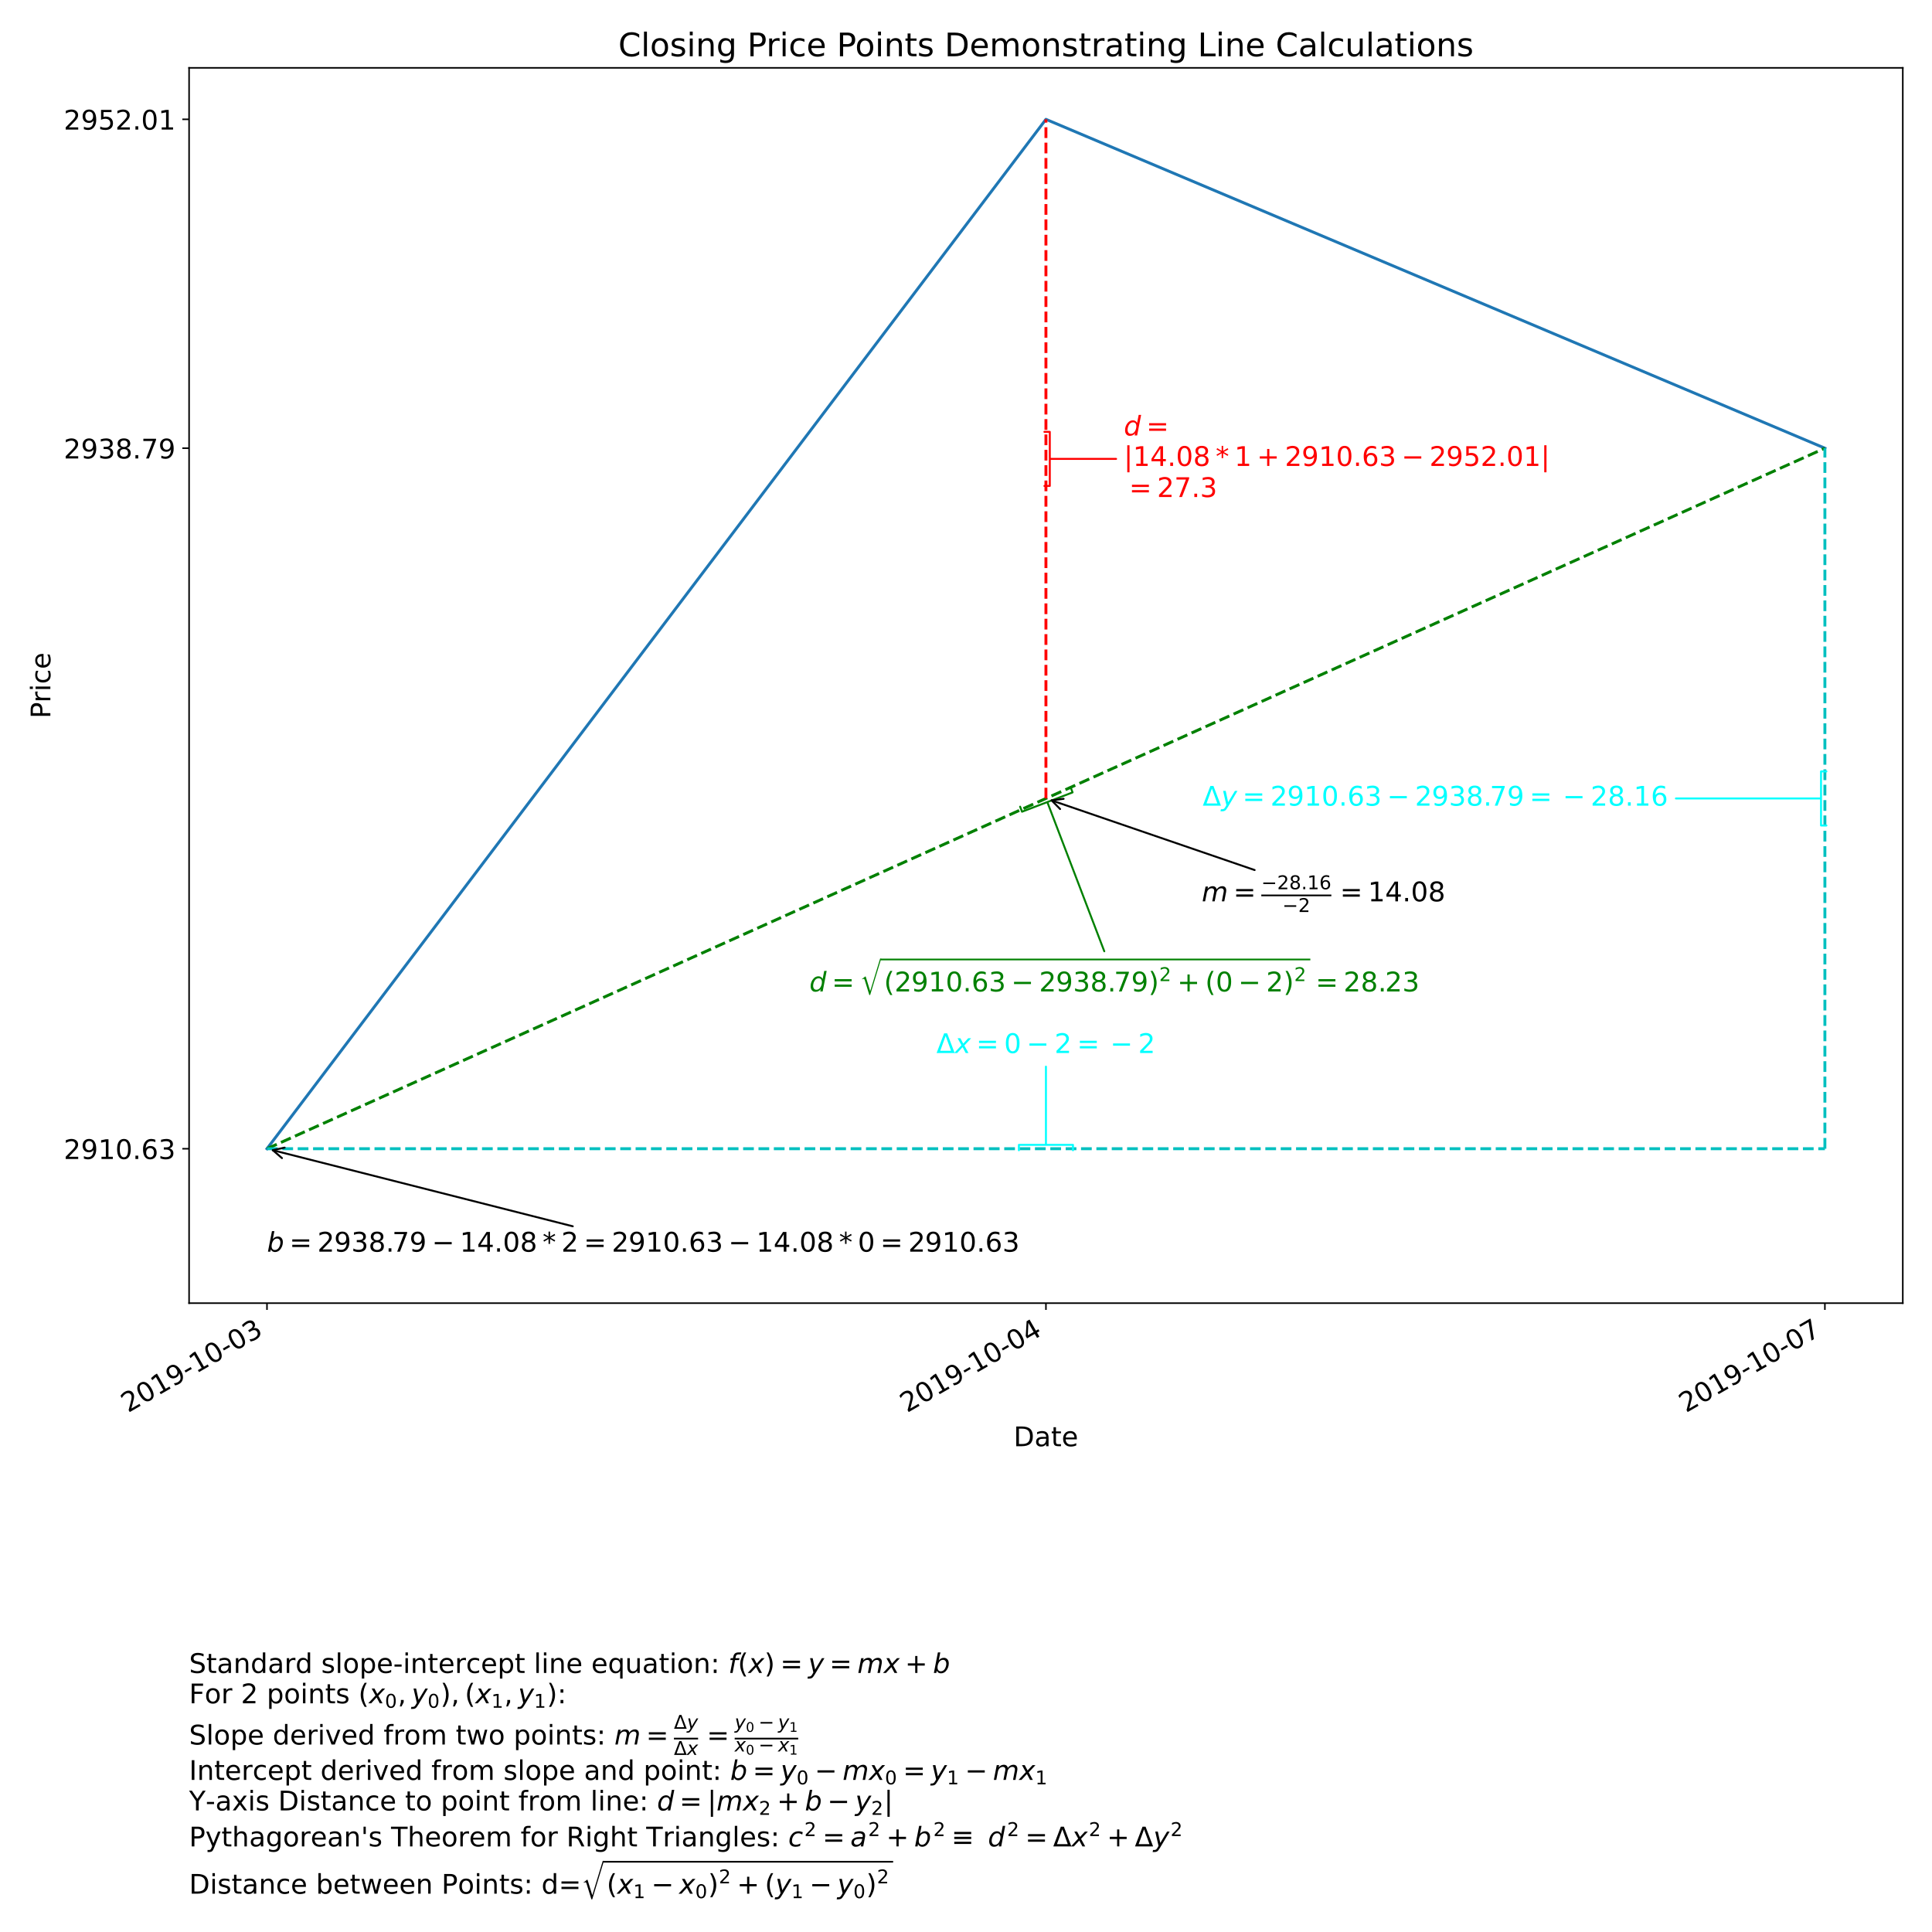 <?xml version="1.0" encoding="utf-8" standalone="no"?>
<!DOCTYPE svg PUBLIC "-//W3C//DTD SVG 1.1//EN"
  "http://www.w3.org/Graphics/SVG/1.1/DTD/svg11.dtd">
<!-- Created with matplotlib (https://matplotlib.org/) -->
<svg height="1000pt" version="1.1" viewBox="0 0 1000 1000" width="1000pt" xmlns="http://www.w3.org/2000/svg" xmlns:xlink="http://www.w3.org/1999/xlink">
 <defs>
  <style type="text/css">
*{stroke-linecap:butt;stroke-linejoin:round;}
  </style>
 </defs>
 <g id="figure_1">
  <g id="patch_1">
   <path d="M 0 1000 
L 1000 1000 
L 1000 0 
L 0 0 
z
" style="fill:#ffffff;"/>
  </g>
  <g id="axes_1">
   <g id="text_1">
    <!-- Standard slope-intercept line equation: $f(x)=y=mx+b$ -->
    <defs>
     <path d="M 53.516 70.516 
L 53.516 60.891 
Q 47.906 63.578 42.922 64.891 
Q 37.938 66.219 33.297 66.219 
Q 25.25 66.219 20.875 63.094 
Q 16.5 59.969 16.5 54.203 
Q 16.5 49.359 19.406 46.891 
Q 22.312 44.438 30.422 42.922 
L 36.375 41.703 
Q 47.406 39.594 52.656 34.297 
Q 57.906 29 57.906 20.125 
Q 57.906 9.516 50.797 4.047 
Q 43.703 -1.422 29.984 -1.422 
Q 24.812 -1.422 18.969 -0.25 
Q 13.141 0.922 6.891 3.219 
L 6.891 13.375 
Q 12.891 10.016 18.656 8.297 
Q 24.422 6.594 29.984 6.594 
Q 38.422 6.594 43.016 9.906 
Q 47.609 13.234 47.609 19.391 
Q 47.609 24.75 44.312 27.781 
Q 41.016 30.812 33.5 32.328 
L 27.484 33.5 
Q 16.453 35.688 11.516 40.375 
Q 6.594 45.062 6.594 53.422 
Q 6.594 63.094 13.406 68.656 
Q 20.219 74.219 32.172 74.219 
Q 37.312 74.219 42.625 73.281 
Q 47.953 72.359 53.516 70.516 
z
" id="DejaVuSans-83"/>
     <path d="M 18.312 70.219 
L 18.312 54.688 
L 36.812 54.688 
L 36.812 47.703 
L 18.312 47.703 
L 18.312 18.016 
Q 18.312 11.328 20.141 9.422 
Q 21.969 7.516 27.594 7.516 
L 36.812 7.516 
L 36.812 0 
L 27.594 0 
Q 17.188 0 13.234 3.875 
Q 9.281 7.766 9.281 18.016 
L 9.281 47.703 
L 2.688 47.703 
L 2.688 54.688 
L 9.281 54.688 
L 9.281 70.219 
z
" id="DejaVuSans-116"/>
     <path d="M 34.281 27.484 
Q 23.391 27.484 19.188 25 
Q 14.984 22.516 14.984 16.5 
Q 14.984 11.719 18.141 8.906 
Q 21.297 6.109 26.703 6.109 
Q 34.188 6.109 38.703 11.406 
Q 43.219 16.703 43.219 25.484 
L 43.219 27.484 
z
M 52.203 31.203 
L 52.203 0 
L 43.219 0 
L 43.219 8.297 
Q 40.141 3.328 35.547 0.953 
Q 30.953 -1.422 24.312 -1.422 
Q 15.922 -1.422 10.953 3.297 
Q 6 8.016 6 15.922 
Q 6 25.141 12.172 29.828 
Q 18.359 34.516 30.609 34.516 
L 43.219 34.516 
L 43.219 35.406 
Q 43.219 41.609 39.141 45 
Q 35.062 48.391 27.688 48.391 
Q 23 48.391 18.547 47.266 
Q 14.109 46.141 10.016 43.891 
L 10.016 52.203 
Q 14.938 54.109 19.578 55.047 
Q 24.219 56 28.609 56 
Q 40.484 56 46.344 49.844 
Q 52.203 43.703 52.203 31.203 
z
" id="DejaVuSans-97"/>
     <path d="M 54.891 33.016 
L 54.891 0 
L 45.906 0 
L 45.906 32.719 
Q 45.906 40.484 42.875 44.328 
Q 39.844 48.188 33.797 48.188 
Q 26.516 48.188 22.312 43.547 
Q 18.109 38.922 18.109 30.906 
L 18.109 0 
L 9.078 0 
L 9.078 54.688 
L 18.109 54.688 
L 18.109 46.188 
Q 21.344 51.125 25.703 53.562 
Q 30.078 56 35.797 56 
Q 45.219 56 50.047 50.172 
Q 54.891 44.344 54.891 33.016 
z
" id="DejaVuSans-110"/>
     <path d="M 45.406 46.391 
L 45.406 75.984 
L 54.391 75.984 
L 54.391 0 
L 45.406 0 
L 45.406 8.203 
Q 42.578 3.328 38.25 0.953 
Q 33.938 -1.422 27.875 -1.422 
Q 17.969 -1.422 11.734 6.484 
Q 5.516 14.406 5.516 27.297 
Q 5.516 40.188 11.734 48.094 
Q 17.969 56 27.875 56 
Q 33.938 56 38.25 53.625 
Q 42.578 51.266 45.406 46.391 
z
M 14.797 27.297 
Q 14.797 17.391 18.875 11.75 
Q 22.953 6.109 30.078 6.109 
Q 37.203 6.109 41.297 11.75 
Q 45.406 17.391 45.406 27.297 
Q 45.406 37.203 41.297 42.844 
Q 37.203 48.484 30.078 48.484 
Q 22.953 48.484 18.875 42.844 
Q 14.797 37.203 14.797 27.297 
z
" id="DejaVuSans-100"/>
     <path d="M 41.109 46.297 
Q 39.594 47.172 37.812 47.578 
Q 36.031 48 33.891 48 
Q 26.266 48 22.188 43.047 
Q 18.109 38.094 18.109 28.812 
L 18.109 0 
L 9.078 0 
L 9.078 54.688 
L 18.109 54.688 
L 18.109 46.188 
Q 20.953 51.172 25.484 53.578 
Q 30.031 56 36.531 56 
Q 37.453 56 38.578 55.875 
Q 39.703 55.766 41.062 55.516 
z
" id="DejaVuSans-114"/>
     <path id="DejaVuSans-32"/>
     <path d="M 44.281 53.078 
L 44.281 44.578 
Q 40.484 46.531 36.375 47.5 
Q 32.281 48.484 27.875 48.484 
Q 21.188 48.484 17.844 46.438 
Q 14.5 44.391 14.5 40.281 
Q 14.5 37.156 16.891 35.375 
Q 19.281 33.594 26.516 31.984 
L 29.594 31.297 
Q 39.156 29.25 43.188 25.516 
Q 47.219 21.781 47.219 15.094 
Q 47.219 7.469 41.188 3.016 
Q 35.156 -1.422 24.609 -1.422 
Q 20.219 -1.422 15.453 -0.562 
Q 10.688 0.297 5.422 2 
L 5.422 11.281 
Q 10.406 8.688 15.234 7.391 
Q 20.062 6.109 24.812 6.109 
Q 31.156 6.109 34.562 8.281 
Q 37.984 10.453 37.984 14.406 
Q 37.984 18.062 35.516 20.016 
Q 33.062 21.969 24.703 23.781 
L 21.578 24.516 
Q 13.234 26.266 9.516 29.906 
Q 5.812 33.547 5.812 39.891 
Q 5.812 47.609 11.281 51.797 
Q 16.75 56 26.812 56 
Q 31.781 56 36.172 55.266 
Q 40.578 54.547 44.281 53.078 
z
" id="DejaVuSans-115"/>
     <path d="M 9.422 75.984 
L 18.406 75.984 
L 18.406 0 
L 9.422 0 
z
" id="DejaVuSans-108"/>
     <path d="M 30.609 48.391 
Q 23.391 48.391 19.188 42.75 
Q 14.984 37.109 14.984 27.297 
Q 14.984 17.484 19.156 11.844 
Q 23.344 6.203 30.609 6.203 
Q 37.797 6.203 41.984 11.859 
Q 46.188 17.531 46.188 27.297 
Q 46.188 37.016 41.984 42.703 
Q 37.797 48.391 30.609 48.391 
z
M 30.609 56 
Q 42.328 56 49.016 48.375 
Q 55.719 40.766 55.719 27.297 
Q 55.719 13.875 49.016 6.219 
Q 42.328 -1.422 30.609 -1.422 
Q 18.844 -1.422 12.172 6.219 
Q 5.516 13.875 5.516 27.297 
Q 5.516 40.766 12.172 48.375 
Q 18.844 56 30.609 56 
z
" id="DejaVuSans-111"/>
     <path d="M 18.109 8.203 
L 18.109 -20.797 
L 9.078 -20.797 
L 9.078 54.688 
L 18.109 54.688 
L 18.109 46.391 
Q 20.953 51.266 25.266 53.625 
Q 29.594 56 35.594 56 
Q 45.562 56 51.781 48.094 
Q 58.016 40.188 58.016 27.297 
Q 58.016 14.406 51.781 6.484 
Q 45.562 -1.422 35.594 -1.422 
Q 29.594 -1.422 25.266 0.953 
Q 20.953 3.328 18.109 8.203 
z
M 48.688 27.297 
Q 48.688 37.203 44.609 42.844 
Q 40.531 48.484 33.406 48.484 
Q 26.266 48.484 22.188 42.844 
Q 18.109 37.203 18.109 27.297 
Q 18.109 17.391 22.188 11.75 
Q 26.266 6.109 33.406 6.109 
Q 40.531 6.109 44.609 11.75 
Q 48.688 17.391 48.688 27.297 
z
" id="DejaVuSans-112"/>
     <path d="M 56.203 29.594 
L 56.203 25.203 
L 14.891 25.203 
Q 15.484 15.922 20.484 11.062 
Q 25.484 6.203 34.422 6.203 
Q 39.594 6.203 44.453 7.469 
Q 49.312 8.734 54.109 11.281 
L 54.109 2.781 
Q 49.266 0.734 44.188 -0.344 
Q 39.109 -1.422 33.891 -1.422 
Q 20.797 -1.422 13.156 6.188 
Q 5.516 13.812 5.516 26.812 
Q 5.516 40.234 12.766 48.109 
Q 20.016 56 32.328 56 
Q 43.359 56 49.781 48.891 
Q 56.203 41.797 56.203 29.594 
z
M 47.219 32.234 
Q 47.125 39.594 43.094 43.984 
Q 39.062 48.391 32.422 48.391 
Q 24.906 48.391 20.391 44.141 
Q 15.875 39.891 15.188 32.172 
z
" id="DejaVuSans-101"/>
     <path d="M 4.891 31.391 
L 31.203 31.391 
L 31.203 23.391 
L 4.891 23.391 
z
" id="DejaVuSans-45"/>
     <path d="M 9.422 54.688 
L 18.406 54.688 
L 18.406 0 
L 9.422 0 
z
M 9.422 75.984 
L 18.406 75.984 
L 18.406 64.594 
L 9.422 64.594 
z
" id="DejaVuSans-105"/>
     <path d="M 48.781 52.594 
L 48.781 44.188 
Q 44.969 46.297 41.141 47.344 
Q 37.312 48.391 33.406 48.391 
Q 24.656 48.391 19.812 42.844 
Q 14.984 37.312 14.984 27.297 
Q 14.984 17.281 19.812 11.734 
Q 24.656 6.203 33.406 6.203 
Q 37.312 6.203 41.141 7.25 
Q 44.969 8.297 48.781 10.406 
L 48.781 2.094 
Q 45.016 0.344 40.984 -0.531 
Q 36.969 -1.422 32.422 -1.422 
Q 20.062 -1.422 12.781 6.344 
Q 5.516 14.109 5.516 27.297 
Q 5.516 40.672 12.859 48.328 
Q 20.219 56 33.016 56 
Q 37.156 56 41.109 55.141 
Q 45.062 54.297 48.781 52.594 
z
" id="DejaVuSans-99"/>
     <path d="M 14.797 27.297 
Q 14.797 17.391 18.875 11.75 
Q 22.953 6.109 30.078 6.109 
Q 37.203 6.109 41.297 11.75 
Q 45.406 17.391 45.406 27.297 
Q 45.406 37.203 41.297 42.844 
Q 37.203 48.484 30.078 48.484 
Q 22.953 48.484 18.875 42.844 
Q 14.797 37.203 14.797 27.297 
z
M 45.406 8.203 
Q 42.578 3.328 38.25 0.953 
Q 33.938 -1.422 27.875 -1.422 
Q 17.969 -1.422 11.734 6.484 
Q 5.516 14.406 5.516 27.297 
Q 5.516 40.188 11.734 48.094 
Q 17.969 56 27.875 56 
Q 33.938 56 38.25 53.625 
Q 42.578 51.266 45.406 46.391 
L 45.406 54.688 
L 54.391 54.688 
L 54.391 -20.797 
L 45.406 -20.797 
z
" id="DejaVuSans-113"/>
     <path d="M 8.5 21.578 
L 8.5 54.688 
L 17.484 54.688 
L 17.484 21.922 
Q 17.484 14.156 20.5 10.266 
Q 23.531 6.391 29.594 6.391 
Q 36.859 6.391 41.078 11.031 
Q 45.312 15.672 45.312 23.688 
L 45.312 54.688 
L 54.297 54.688 
L 54.297 0 
L 45.312 0 
L 45.312 8.406 
Q 42.047 3.422 37.719 1 
Q 33.406 -1.422 27.688 -1.422 
Q 18.266 -1.422 13.375 4.438 
Q 8.5 10.297 8.5 21.578 
z
M 31.109 56 
z
" id="DejaVuSans-117"/>
     <path d="M 11.719 12.406 
L 22.016 12.406 
L 22.016 0 
L 11.719 0 
z
M 11.719 51.703 
L 22.016 51.703 
L 22.016 39.312 
L 11.719 39.312 
z
" id="DejaVuSans-58"/>
     <path d="M 47.797 75.984 
L 46.391 68.5 
L 37.797 68.5 
Q 32.906 68.5 30.688 66.578 
Q 28.469 64.656 27.391 59.516 
L 26.422 54.688 
L 41.219 54.688 
L 39.891 47.703 
L 25.094 47.703 
L 15.828 0 
L 6.781 0 
L 16.109 47.703 
L 7.516 47.703 
L 8.797 54.688 
L 17.391 54.688 
L 18.109 58.5 
Q 19.969 68.172 24.625 72.078 
Q 29.297 75.984 39.312 75.984 
z
" id="DejaVuSans-Oblique-102"/>
     <path d="M 31 75.875 
Q 24.469 64.656 21.281 53.656 
Q 18.109 42.672 18.109 31.391 
Q 18.109 20.125 21.312 9.062 
Q 24.516 -2 31 -13.188 
L 23.188 -13.188 
Q 15.875 -1.703 12.234 9.375 
Q 8.594 20.453 8.594 31.391 
Q 8.594 42.281 12.203 53.312 
Q 15.828 64.359 23.188 75.875 
z
" id="DejaVuSans-40"/>
     <path d="M 60.016 54.688 
L 34.906 27.875 
L 50.297 0 
L 39.984 0 
L 28.422 21.688 
L 8.297 0 
L -2.594 0 
L 24.312 28.812 
L 10.016 54.688 
L 20.312 54.688 
L 30.812 34.906 
L 49.125 54.688 
z
" id="DejaVuSans-Oblique-120"/>
     <path d="M 8.016 75.875 
L 15.828 75.875 
Q 23.141 64.359 26.781 53.312 
Q 30.422 42.281 30.422 31.391 
Q 30.422 20.453 26.781 9.375 
Q 23.141 -1.703 15.828 -13.188 
L 8.016 -13.188 
Q 14.5 -2 17.703 9.062 
Q 20.906 20.125 20.906 31.391 
Q 20.906 42.672 17.703 53.656 
Q 14.5 64.656 8.016 75.875 
z
" id="DejaVuSans-41"/>
     <path d="M 10.594 45.406 
L 73.188 45.406 
L 73.188 37.203 
L 10.594 37.203 
z
M 10.594 25.484 
L 73.188 25.484 
L 73.188 17.188 
L 10.594 17.188 
z
" id="DejaVuSans-61"/>
     <path d="M 24.812 -5.078 
Q 18.562 -15.578 14.625 -18.188 
Q 10.688 -20.797 4.594 -20.797 
L -2.484 -20.797 
L -0.984 -13.281 
L 4.203 -13.281 
Q 7.953 -13.281 10.594 -11.234 
Q 13.234 -9.188 16.5 -3.219 
L 19.281 2 
L 7.172 54.688 
L 16.703 54.688 
L 25.781 12.797 
L 50.875 54.688 
L 60.297 54.688 
z
" id="DejaVuSans-Oblique-121"/>
     <path d="M 89.797 33.016 
L 83.406 0 
L 74.422 0 
L 80.719 32.719 
Q 81.109 34.812 81.297 36.328 
Q 81.5 37.844 81.5 38.922 
Q 81.5 43.312 79.047 45.75 
Q 76.609 48.188 72.219 48.188 
Q 65.672 48.188 60.547 43.281 
Q 55.422 38.375 53.906 30.516 
L 47.906 0 
L 38.922 0 
L 45.312 32.719 
Q 45.703 34.516 45.891 36.047 
Q 46.094 37.594 46.094 38.812 
Q 46.094 43.266 43.656 45.719 
Q 41.219 48.188 36.922 48.188 
Q 30.281 48.188 25.141 43.281 
Q 20.016 38.375 18.5 30.516 
L 12.5 0 
L 3.516 0 
L 14.203 54.688 
L 23.188 54.688 
L 21.484 46.188 
Q 25.141 50.984 30.047 53.484 
Q 34.969 56 40.578 56 
Q 46.531 56 50.359 52.875 
Q 54.203 49.75 54.984 44.188 
Q 59.078 49.953 64.469 52.969 
Q 69.875 56 75.875 56 
Q 82.906 56 86.734 51.953 
Q 90.578 47.906 90.578 40.484 
Q 90.578 38.875 90.375 36.938 
Q 90.188 35.016 89.797 33.016 
z
" id="DejaVuSans-Oblique-109"/>
     <path d="M 46 62.703 
L 46 35.5 
L 73.188 35.5 
L 73.188 27.203 
L 46 27.203 
L 46 0 
L 37.797 0 
L 37.797 27.203 
L 10.594 27.203 
L 10.594 35.5 
L 37.797 35.5 
L 37.797 62.703 
z
" id="DejaVuSans-43"/>
     <path d="M 49.516 33.406 
Q 49.516 40.484 46.266 44.484 
Q 43.016 48.484 37.312 48.484 
Q 33.156 48.484 29.516 46.453 
Q 25.875 44.438 23.188 40.578 
Q 20.359 36.531 18.719 31.172 
Q 17.094 25.828 17.094 20.516 
Q 17.094 13.766 20.281 9.938 
Q 23.484 6.109 29.109 6.109 
Q 33.344 6.109 36.953 8.078 
Q 40.578 10.062 43.312 13.922 
Q 46.094 17.922 47.797 23.234 
Q 49.516 28.562 49.516 33.406 
z
M 21.578 46.391 
Q 24.906 50.875 29.906 53.438 
Q 34.906 56 40.375 56 
Q 48.781 56 53.734 50.328 
Q 58.688 44.672 58.688 35.016 
Q 58.688 27.094 55.781 19.672 
Q 52.875 12.25 47.516 6.5 
Q 44 2.688 39.406 0.625 
Q 34.812 -1.422 29.781 -1.422 
Q 24.469 -1.422 20.562 1.016 
Q 16.656 3.469 14.203 8.297 
L 12.594 0 
L 3.609 0 
L 18.406 75.984 
L 27.391 75.984 
z
" id="DejaVuSans-Oblique-98"/>
    </defs>
    <g transform="translate(97.87 865.921)scale(0.14 -0.14)">
     <use transform="translate(0 0.016)" xlink:href="#DejaVuSans-83"/>
     <use transform="translate(63.477 0.016)" xlink:href="#DejaVuSans-116"/>
     <use transform="translate(102.686 0.016)" xlink:href="#DejaVuSans-97"/>
     <use transform="translate(163.965 0.016)" xlink:href="#DejaVuSans-110"/>
     <use transform="translate(227.344 0.016)" xlink:href="#DejaVuSans-100"/>
     <use transform="translate(290.82 0.016)" xlink:href="#DejaVuSans-97"/>
     <use transform="translate(352.1 0.016)" xlink:href="#DejaVuSans-114"/>
     <use transform="translate(393.213 0.016)" xlink:href="#DejaVuSans-100"/>
     <use transform="translate(456.689 0.016)" xlink:href="#DejaVuSans-32"/>
     <use transform="translate(488.477 0.016)" xlink:href="#DejaVuSans-115"/>
     <use transform="translate(540.576 0.016)" xlink:href="#DejaVuSans-108"/>
     <use transform="translate(568.359 0.016)" xlink:href="#DejaVuSans-111"/>
     <use transform="translate(629.541 0.016)" xlink:href="#DejaVuSans-112"/>
     <use transform="translate(693.018 0.016)" xlink:href="#DejaVuSans-101"/>
     <use transform="translate(754.541 0.016)" xlink:href="#DejaVuSans-45"/>
     <use transform="translate(790.625 0.016)" xlink:href="#DejaVuSans-105"/>
     <use transform="translate(818.408 0.016)" xlink:href="#DejaVuSans-110"/>
     <use transform="translate(881.787 0.016)" xlink:href="#DejaVuSans-116"/>
     <use transform="translate(920.996 0.016)" xlink:href="#DejaVuSans-101"/>
     <use transform="translate(982.52 0.016)" xlink:href="#DejaVuSans-114"/>
     <use transform="translate(1023.633 0.016)" xlink:href="#DejaVuSans-99"/>
     <use transform="translate(1078.613 0.016)" xlink:href="#DejaVuSans-101"/>
     <use transform="translate(1140.137 0.016)" xlink:href="#DejaVuSans-112"/>
     <use transform="translate(1203.613 0.016)" xlink:href="#DejaVuSans-116"/>
     <use transform="translate(1242.822 0.016)" xlink:href="#DejaVuSans-32"/>
     <use transform="translate(1274.609 0.016)" xlink:href="#DejaVuSans-108"/>
     <use transform="translate(1302.393 0.016)" xlink:href="#DejaVuSans-105"/>
     <use transform="translate(1330.176 0.016)" xlink:href="#DejaVuSans-110"/>
     <use transform="translate(1393.555 0.016)" xlink:href="#DejaVuSans-101"/>
     <use transform="translate(1455.078 0.016)" xlink:href="#DejaVuSans-32"/>
     <use transform="translate(1486.865 0.016)" xlink:href="#DejaVuSans-101"/>
     <use transform="translate(1548.389 0.016)" xlink:href="#DejaVuSans-113"/>
     <use transform="translate(1611.865 0.016)" xlink:href="#DejaVuSans-117"/>
     <use transform="translate(1675.244 0.016)" xlink:href="#DejaVuSans-97"/>
     <use transform="translate(1736.523 0.016)" xlink:href="#DejaVuSans-116"/>
     <use transform="translate(1775.732 0.016)" xlink:href="#DejaVuSans-105"/>
     <use transform="translate(1803.516 0.016)" xlink:href="#DejaVuSans-111"/>
     <use transform="translate(1864.697 0.016)" xlink:href="#DejaVuSans-110"/>
     <use transform="translate(1928.076 0.016)" xlink:href="#DejaVuSans-58"/>
     <use transform="translate(1961.768 0.016)" xlink:href="#DejaVuSans-32"/>
     <use transform="translate(1993.555 0.016)" xlink:href="#DejaVuSans-Oblique-102"/>
     <use transform="translate(2028.76 0.016)" xlink:href="#DejaVuSans-40"/>
     <use transform="translate(2067.773 0.016)" xlink:href="#DejaVuSans-Oblique-120"/>
     <use transform="translate(2126.953 0.016)" xlink:href="#DejaVuSans-41"/>
     <use transform="translate(2185.449 0.016)" xlink:href="#DejaVuSans-61"/>
     <use transform="translate(2288.721 0.016)" xlink:href="#DejaVuSans-Oblique-121"/>
     <use transform="translate(2367.383 0.016)" xlink:href="#DejaVuSans-61"/>
     <use transform="translate(2470.654 0.016)" xlink:href="#DejaVuSans-Oblique-109"/>
     <use transform="translate(2568.066 0.016)" xlink:href="#DejaVuSans-Oblique-120"/>
     <use transform="translate(2646.729 0.016)" xlink:href="#DejaVuSans-43"/>
     <use transform="translate(2750 0.016)" xlink:href="#DejaVuSans-Oblique-98"/>
    </g>
    <!-- For 2 points $(x_0, y_0), (x_1, y_1)$: -->
    <defs>
     <path d="M 9.812 72.906 
L 51.703 72.906 
L 51.703 64.594 
L 19.672 64.594 
L 19.672 43.109 
L 48.578 43.109 
L 48.578 34.812 
L 19.672 34.812 
L 19.672 0 
L 9.812 0 
z
" id="DejaVuSans-70"/>
     <path d="M 19.188 8.297 
L 53.609 8.297 
L 53.609 0 
L 7.328 0 
L 7.328 8.297 
Q 12.938 14.109 22.625 23.891 
Q 32.328 33.688 34.812 36.531 
Q 39.547 41.844 41.422 45.531 
Q 43.312 49.219 43.312 52.781 
Q 43.312 58.594 39.234 62.25 
Q 35.156 65.922 28.609 65.922 
Q 23.969 65.922 18.812 64.312 
Q 13.672 62.703 7.812 59.422 
L 7.812 69.391 
Q 13.766 71.781 18.938 73 
Q 24.125 74.219 28.422 74.219 
Q 39.75 74.219 46.484 68.547 
Q 53.219 62.891 53.219 53.422 
Q 53.219 48.922 51.531 44.891 
Q 49.859 40.875 45.406 35.406 
Q 44.188 33.984 37.641 27.219 
Q 31.109 20.453 19.188 8.297 
z
" id="DejaVuSans-50"/>
     <path d="M 31.781 66.406 
Q 24.172 66.406 20.328 58.906 
Q 16.5 51.422 16.5 36.375 
Q 16.5 21.391 20.328 13.891 
Q 24.172 6.391 31.781 6.391 
Q 39.453 6.391 43.281 13.891 
Q 47.125 21.391 47.125 36.375 
Q 47.125 51.422 43.281 58.906 
Q 39.453 66.406 31.781 66.406 
z
M 31.781 74.219 
Q 44.047 74.219 50.516 64.516 
Q 56.984 54.828 56.984 36.375 
Q 56.984 17.969 50.516 8.266 
Q 44.047 -1.422 31.781 -1.422 
Q 19.531 -1.422 13.062 8.266 
Q 6.594 17.969 6.594 36.375 
Q 6.594 54.828 13.062 64.516 
Q 19.531 74.219 31.781 74.219 
z
" id="DejaVuSans-48"/>
     <path d="M 11.719 12.406 
L 22.016 12.406 
L 22.016 4 
L 14.016 -11.625 
L 7.719 -11.625 
L 11.719 4 
z
" id="DejaVuSans-44"/>
     <path d="M 12.406 8.297 
L 28.516 8.297 
L 28.516 63.922 
L 10.984 60.406 
L 10.984 69.391 
L 28.422 72.906 
L 38.281 72.906 
L 38.281 8.297 
L 54.391 8.297 
L 54.391 0 
L 12.406 0 
z
" id="DejaVuSans-49"/>
    </defs>
    <g transform="translate(97.87 881.629)scale(0.14 -0.14)">
     <use transform="translate(0 0.016)" xlink:href="#DejaVuSans-70"/>
     <use transform="translate(57.52 0.016)" xlink:href="#DejaVuSans-111"/>
     <use transform="translate(118.701 0.016)" xlink:href="#DejaVuSans-114"/>
     <use transform="translate(159.814 0.016)" xlink:href="#DejaVuSans-32"/>
     <use transform="translate(191.602 0.016)" xlink:href="#DejaVuSans-50"/>
     <use transform="translate(255.225 0.016)" xlink:href="#DejaVuSans-32"/>
     <use transform="translate(287.012 0.016)" xlink:href="#DejaVuSans-112"/>
     <use transform="translate(350.488 0.016)" xlink:href="#DejaVuSans-111"/>
     <use transform="translate(411.67 0.016)" xlink:href="#DejaVuSans-105"/>
     <use transform="translate(439.453 0.016)" xlink:href="#DejaVuSans-110"/>
     <use transform="translate(502.832 0.016)" xlink:href="#DejaVuSans-116"/>
     <use transform="translate(542.041 0.016)" xlink:href="#DejaVuSans-115"/>
     <use transform="translate(594.141 0.016)" xlink:href="#DejaVuSans-32"/>
     <use transform="translate(625.928 0.016)" xlink:href="#DejaVuSans-40"/>
     <use transform="translate(664.941 0.016)" xlink:href="#DejaVuSans-Oblique-120"/>
     <use transform="translate(724.121 -16.391)scale(0.7)" xlink:href="#DejaVuSans-48"/>
     <use transform="translate(771.392 0.016)" xlink:href="#DejaVuSans-44"/>
     <use transform="translate(822.661 0.016)" xlink:href="#DejaVuSans-Oblique-121"/>
     <use transform="translate(881.841 -16.391)scale(0.7)" xlink:href="#DejaVuSans-48"/>
     <use transform="translate(929.111 0.016)" xlink:href="#DejaVuSans-41"/>
     <use transform="translate(968.125 0.016)" xlink:href="#DejaVuSans-44"/>
     <use transform="translate(1019.395 0.016)" xlink:href="#DejaVuSans-40"/>
     <use transform="translate(1058.408 0.016)" xlink:href="#DejaVuSans-Oblique-120"/>
     <use transform="translate(1117.588 -16.391)scale(0.7)" xlink:href="#DejaVuSans-49"/>
     <use transform="translate(1164.858 0.016)" xlink:href="#DejaVuSans-44"/>
     <use transform="translate(1216.128 0.016)" xlink:href="#DejaVuSans-Oblique-121"/>
     <use transform="translate(1275.308 -16.391)scale(0.7)" xlink:href="#DejaVuSans-49"/>
     <use transform="translate(1322.578 0.016)" xlink:href="#DejaVuSans-41"/>
     <use transform="translate(1361.592 0.016)" xlink:href="#DejaVuSans-58"/>
    </g>
    <!-- Slope derived from two points: $m=\frac{\Delta y}{\Delta x}=\frac{y_0-y_1}{x_0-x_1}$ -->
    <defs>
     <path d="M 2.984 54.688 
L 12.5 54.688 
L 29.594 8.797 
L 46.688 54.688 
L 56.203 54.688 
L 35.688 0 
L 23.484 0 
z
" id="DejaVuSans-118"/>
     <path d="M 37.109 75.984 
L 37.109 68.5 
L 28.516 68.5 
Q 23.688 68.5 21.797 66.547 
Q 19.922 64.594 19.922 59.516 
L 19.922 54.688 
L 34.719 54.688 
L 34.719 47.703 
L 19.922 47.703 
L 19.922 0 
L 10.891 0 
L 10.891 47.703 
L 2.297 47.703 
L 2.297 54.688 
L 10.891 54.688 
L 10.891 58.5 
Q 10.891 67.625 15.141 71.797 
Q 19.391 75.984 28.609 75.984 
z
" id="DejaVuSans-102"/>
     <path d="M 52 44.188 
Q 55.375 50.25 60.062 53.125 
Q 64.75 56 71.094 56 
Q 79.641 56 84.281 50.016 
Q 88.922 44.047 88.922 33.016 
L 88.922 0 
L 79.891 0 
L 79.891 32.719 
Q 79.891 40.578 77.094 44.375 
Q 74.312 48.188 68.609 48.188 
Q 61.625 48.188 57.562 43.547 
Q 53.516 38.922 53.516 30.906 
L 53.516 0 
L 44.484 0 
L 44.484 32.719 
Q 44.484 40.625 41.703 44.406 
Q 38.922 48.188 33.109 48.188 
Q 26.219 48.188 22.156 43.531 
Q 18.109 38.875 18.109 30.906 
L 18.109 0 
L 9.078 0 
L 9.078 54.688 
L 18.109 54.688 
L 18.109 46.188 
Q 21.188 51.219 25.484 53.609 
Q 29.781 56 35.688 56 
Q 41.656 56 45.828 52.969 
Q 50 49.953 52 44.188 
z
" id="DejaVuSans-109"/>
     <path d="M 4.203 54.688 
L 13.188 54.688 
L 24.422 12.016 
L 35.594 54.688 
L 46.188 54.688 
L 57.422 12.016 
L 68.609 54.688 
L 77.594 54.688 
L 63.281 0 
L 52.688 0 
L 40.922 44.828 
L 29.109 0 
L 18.5 0 
z
" id="DejaVuSans-119"/>
     <path d="M 34.188 63.188 
L 14.156 8.203 
L 54.25 8.203 
z
M 0.781 0 
L 28.609 72.906 
L 39.797 72.906 
L 67.578 0 
z
" id="DejaVuSans-916"/>
     <path d="M 10.594 35.5 
L 73.188 35.5 
L 73.188 27.203 
L 10.594 27.203 
z
" id="DejaVuSans-8722"/>
    </defs>
    <g transform="translate(97.87 903.049)scale(0.14 -0.14)">
     <use transform="translate(0 0.611)" xlink:href="#DejaVuSans-83"/>
     <use transform="translate(63.477 0.611)" xlink:href="#DejaVuSans-108"/>
     <use transform="translate(91.26 0.611)" xlink:href="#DejaVuSans-111"/>
     <use transform="translate(152.441 0.611)" xlink:href="#DejaVuSans-112"/>
     <use transform="translate(215.918 0.611)" xlink:href="#DejaVuSans-101"/>
     <use transform="translate(277.441 0.611)" xlink:href="#DejaVuSans-32"/>
     <use transform="translate(309.229 0.611)" xlink:href="#DejaVuSans-100"/>
     <use transform="translate(372.705 0.611)" xlink:href="#DejaVuSans-101"/>
     <use transform="translate(434.229 0.611)" xlink:href="#DejaVuSans-114"/>
     <use transform="translate(475.342 0.611)" xlink:href="#DejaVuSans-105"/>
     <use transform="translate(503.125 0.611)" xlink:href="#DejaVuSans-118"/>
     <use transform="translate(562.305 0.611)" xlink:href="#DejaVuSans-101"/>
     <use transform="translate(623.828 0.611)" xlink:href="#DejaVuSans-100"/>
     <use transform="translate(687.305 0.611)" xlink:href="#DejaVuSans-32"/>
     <use transform="translate(719.092 0.611)" xlink:href="#DejaVuSans-102"/>
     <use transform="translate(754.297 0.611)" xlink:href="#DejaVuSans-114"/>
     <use transform="translate(795.41 0.611)" xlink:href="#DejaVuSans-111"/>
     <use transform="translate(856.592 0.611)" xlink:href="#DejaVuSans-109"/>
     <use transform="translate(954.004 0.611)" xlink:href="#DejaVuSans-32"/>
     <use transform="translate(985.791 0.611)" xlink:href="#DejaVuSans-116"/>
     <use transform="translate(1025 0.611)" xlink:href="#DejaVuSans-119"/>
     <use transform="translate(1106.787 0.611)" xlink:href="#DejaVuSans-111"/>
     <use transform="translate(1167.969 0.611)" xlink:href="#DejaVuSans-32"/>
     <use transform="translate(1199.756 0.611)" xlink:href="#DejaVuSans-112"/>
     <use transform="translate(1263.232 0.611)" xlink:href="#DejaVuSans-111"/>
     <use transform="translate(1324.414 0.611)" xlink:href="#DejaVuSans-105"/>
     <use transform="translate(1352.197 0.611)" xlink:href="#DejaVuSans-110"/>
     <use transform="translate(1415.576 0.611)" xlink:href="#DejaVuSans-116"/>
     <use transform="translate(1454.785 0.611)" xlink:href="#DejaVuSans-115"/>
     <use transform="translate(1506.885 0.611)" xlink:href="#DejaVuSans-58"/>
     <use transform="translate(1540.576 0.611)" xlink:href="#DejaVuSans-32"/>
     <use transform="translate(1572.363 0.611)" xlink:href="#DejaVuSans-Oblique-109"/>
     <use transform="translate(1689.258 0.611)" xlink:href="#DejaVuSans-61"/>
     <use transform="translate(1792.529 58.966)scale(0.7)" xlink:href="#DejaVuSans-916"/>
     <use transform="translate(1840.415 58.966)scale(0.7)" xlink:href="#DejaVuSans-Oblique-121"/>
     <use transform="translate(1792.529 -37.877)scale(0.7)" xlink:href="#DejaVuSans-916"/>
     <use transform="translate(1840.415 -37.877)scale(0.7)" xlink:href="#DejaVuSans-Oblique-120"/>
     <use transform="translate(1913.823 0.611)" xlink:href="#DejaVuSans-61"/>
     <use transform="translate(2017.095 58.966)scale(0.7)" xlink:href="#DejaVuSans-Oblique-121"/>
     <use transform="translate(2058.521 47.481)scale(0.49)" xlink:href="#DejaVuSans-48"/>
     <use transform="translate(2105.248 58.966)scale(0.7)" xlink:href="#DejaVuSans-8722"/>
     <use transform="translate(2177.538 58.966)scale(0.7)" xlink:href="#DejaVuSans-Oblique-121"/>
     <use transform="translate(2218.963 47.481)scale(0.49)" xlink:href="#DejaVuSans-49"/>
     <use transform="translate(2017.095 -25.123)scale(0.7)" xlink:href="#DejaVuSans-Oblique-120"/>
     <use transform="translate(2058.521 -36.608)scale(0.49)" xlink:href="#DejaVuSans-48"/>
     <use transform="translate(2105.248 -25.123)scale(0.7)" xlink:href="#DejaVuSans-8722"/>
     <use transform="translate(2177.538 -25.123)scale(0.7)" xlink:href="#DejaVuSans-Oblique-120"/>
     <use transform="translate(2218.963 -36.608)scale(0.49)" xlink:href="#DejaVuSans-49"/>
     <path d="M 1792.529 19.408 
L 1792.529 25.658 
L 1881.841 25.658 
L 1881.841 19.408 
L 1792.529 19.408 
z
"/>
     <path d="M 2017.095 19.408 
L 2017.095 25.658 
L 2252.053 25.658 
L 2252.053 19.408 
L 2017.095 19.408 
z
"/>
    </g>
    <!-- Intercept derived from slope and point: $b=y_0-mx_0=y_1-mx_1$ -->
    <defs>
     <path d="M 9.812 72.906 
L 19.672 72.906 
L 19.672 0 
L 9.812 0 
z
" id="DejaVuSans-73"/>
    </defs>
    <g transform="translate(97.87 921.277)scale(0.14 -0.14)">
     <use transform="translate(0 0.016)" xlink:href="#DejaVuSans-73"/>
     <use transform="translate(29.492 0.016)" xlink:href="#DejaVuSans-110"/>
     <use transform="translate(92.871 0.016)" xlink:href="#DejaVuSans-116"/>
     <use transform="translate(132.08 0.016)" xlink:href="#DejaVuSans-101"/>
     <use transform="translate(193.604 0.016)" xlink:href="#DejaVuSans-114"/>
     <use transform="translate(234.717 0.016)" xlink:href="#DejaVuSans-99"/>
     <use transform="translate(289.697 0.016)" xlink:href="#DejaVuSans-101"/>
     <use transform="translate(351.221 0.016)" xlink:href="#DejaVuSans-112"/>
     <use transform="translate(414.697 0.016)" xlink:href="#DejaVuSans-116"/>
     <use transform="translate(453.906 0.016)" xlink:href="#DejaVuSans-32"/>
     <use transform="translate(485.693 0.016)" xlink:href="#DejaVuSans-100"/>
     <use transform="translate(549.17 0.016)" xlink:href="#DejaVuSans-101"/>
     <use transform="translate(610.693 0.016)" xlink:href="#DejaVuSans-114"/>
     <use transform="translate(651.807 0.016)" xlink:href="#DejaVuSans-105"/>
     <use transform="translate(679.59 0.016)" xlink:href="#DejaVuSans-118"/>
     <use transform="translate(738.77 0.016)" xlink:href="#DejaVuSans-101"/>
     <use transform="translate(800.293 0.016)" xlink:href="#DejaVuSans-100"/>
     <use transform="translate(863.77 0.016)" xlink:href="#DejaVuSans-32"/>
     <use transform="translate(895.557 0.016)" xlink:href="#DejaVuSans-102"/>
     <use transform="translate(930.762 0.016)" xlink:href="#DejaVuSans-114"/>
     <use transform="translate(971.875 0.016)" xlink:href="#DejaVuSans-111"/>
     <use transform="translate(1033.057 0.016)" xlink:href="#DejaVuSans-109"/>
     <use transform="translate(1130.469 0.016)" xlink:href="#DejaVuSans-32"/>
     <use transform="translate(1162.256 0.016)" xlink:href="#DejaVuSans-115"/>
     <use transform="translate(1214.355 0.016)" xlink:href="#DejaVuSans-108"/>
     <use transform="translate(1242.139 0.016)" xlink:href="#DejaVuSans-111"/>
     <use transform="translate(1303.32 0.016)" xlink:href="#DejaVuSans-112"/>
     <use transform="translate(1366.797 0.016)" xlink:href="#DejaVuSans-101"/>
     <use transform="translate(1428.32 0.016)" xlink:href="#DejaVuSans-32"/>
     <use transform="translate(1460.107 0.016)" xlink:href="#DejaVuSans-97"/>
     <use transform="translate(1521.387 0.016)" xlink:href="#DejaVuSans-110"/>
     <use transform="translate(1584.766 0.016)" xlink:href="#DejaVuSans-100"/>
     <use transform="translate(1648.242 0.016)" xlink:href="#DejaVuSans-32"/>
     <use transform="translate(1680.029 0.016)" xlink:href="#DejaVuSans-112"/>
     <use transform="translate(1743.506 0.016)" xlink:href="#DejaVuSans-111"/>
     <use transform="translate(1804.688 0.016)" xlink:href="#DejaVuSans-105"/>
     <use transform="translate(1832.471 0.016)" xlink:href="#DejaVuSans-110"/>
     <use transform="translate(1895.85 0.016)" xlink:href="#DejaVuSans-116"/>
     <use transform="translate(1935.059 0.016)" xlink:href="#DejaVuSans-58"/>
     <use transform="translate(1968.75 0.016)" xlink:href="#DejaVuSans-32"/>
     <use transform="translate(2000.537 0.016)" xlink:href="#DejaVuSans-Oblique-98"/>
     <use transform="translate(2083.496 0.016)" xlink:href="#DejaVuSans-61"/>
     <use transform="translate(2186.768 0.016)" xlink:href="#DejaVuSans-Oblique-121"/>
     <use transform="translate(2245.947 -16.391)scale(0.7)" xlink:href="#DejaVuSans-48"/>
     <use transform="translate(2312.7 0.016)" xlink:href="#DejaVuSans-8722"/>
     <use transform="translate(2415.972 0.016)" xlink:href="#DejaVuSans-Oblique-109"/>
     <use transform="translate(2513.384 0.016)" xlink:href="#DejaVuSans-Oblique-120"/>
     <use transform="translate(2572.563 -16.391)scale(0.7)" xlink:href="#DejaVuSans-48"/>
     <use transform="translate(2639.316 0.016)" xlink:href="#DejaVuSans-61"/>
     <use transform="translate(2742.588 0.016)" xlink:href="#DejaVuSans-Oblique-121"/>
     <use transform="translate(2801.768 -16.391)scale(0.7)" xlink:href="#DejaVuSans-49"/>
     <use transform="translate(2868.521 0.016)" xlink:href="#DejaVuSans-8722"/>
     <use transform="translate(2971.792 0.016)" xlink:href="#DejaVuSans-Oblique-109"/>
     <use transform="translate(3069.204 0.016)" xlink:href="#DejaVuSans-Oblique-120"/>
     <use transform="translate(3128.384 -16.391)scale(0.7)" xlink:href="#DejaVuSans-49"/>
    </g>
    <!-- Y-axis Distance to point from line: $d=\left|mx_2+b-y_2\right|$ -->
    <defs>
     <path d="M -0.203 72.906 
L 10.406 72.906 
L 30.609 42.922 
L 50.688 72.906 
L 61.281 72.906 
L 35.5 34.719 
L 35.5 0 
L 25.594 0 
L 25.594 34.719 
z
" id="DejaVuSans-89"/>
     <path d="M 54.891 54.688 
L 35.109 28.078 
L 55.906 0 
L 45.312 0 
L 29.391 21.484 
L 13.484 0 
L 2.875 0 
L 24.125 28.609 
L 4.688 54.688 
L 15.281 54.688 
L 29.781 35.203 
L 44.281 54.688 
z
" id="DejaVuSans-120"/>
     <path d="M 19.672 64.797 
L 19.672 8.109 
L 31.594 8.109 
Q 46.688 8.109 53.688 14.938 
Q 60.688 21.781 60.688 36.531 
Q 60.688 51.172 53.688 57.984 
Q 46.688 64.797 31.594 64.797 
z
M 9.812 72.906 
L 30.078 72.906 
Q 51.266 72.906 61.172 64.094 
Q 71.094 55.281 71.094 36.531 
Q 71.094 17.672 61.125 8.828 
Q 51.172 0 30.078 0 
L 9.812 0 
z
" id="DejaVuSans-68"/>
     <path d="M 41.797 8.203 
Q 38.188 3.469 33.25 1.016 
Q 28.328 -1.422 22.312 -1.422 
Q 14.109 -1.422 9.344 4.172 
Q 4.594 9.766 4.594 19.484 
Q 4.594 27.594 7.469 34.938 
Q 10.359 42.281 15.828 48.094 
Q 19.438 51.953 23.969 53.969 
Q 28.516 56 33.5 56 
Q 38.766 56 42.797 53.453 
Q 46.828 50.922 49.031 46.188 
L 54.891 75.984 
L 63.922 75.984 
L 49.125 0 
L 40.094 0 
z
M 13.922 21.094 
Q 13.922 14.016 17.109 10.062 
Q 20.312 6.109 25.984 6.109 
Q 30.172 6.109 33.766 8.125 
Q 37.359 10.156 40.094 14.109 
Q 42.969 18.219 44.625 23.578 
Q 46.297 28.953 46.297 34.188 
Q 46.297 40.969 43.094 44.766 
Q 39.891 48.578 34.281 48.578 
Q 30.031 48.578 26.359 46.578 
Q 22.703 44.578 20.125 40.828 
Q 17.281 36.766 15.594 31.391 
Q 13.922 26.031 13.922 21.094 
z
" id="DejaVuSans-Oblique-100"/>
     <path d="M 21 76.422 
L 21 -23.578 
L 12.703 -23.578 
L 12.703 76.422 
z
" id="DejaVuSans-124"/>
    </defs>
    <g transform="translate(97.87 937.153)scale(0.14 -0.14)">
     <use transform="translate(0 0.578)" xlink:href="#DejaVuSans-89"/>
     <use transform="translate(61.084 0.578)" xlink:href="#DejaVuSans-45"/>
     <use transform="translate(97.168 0.578)" xlink:href="#DejaVuSans-97"/>
     <use transform="translate(158.447 0.578)" xlink:href="#DejaVuSans-120"/>
     <use transform="translate(217.627 0.578)" xlink:href="#DejaVuSans-105"/>
     <use transform="translate(245.41 0.578)" xlink:href="#DejaVuSans-115"/>
     <use transform="translate(297.51 0.578)" xlink:href="#DejaVuSans-32"/>
     <use transform="translate(329.297 0.578)" xlink:href="#DejaVuSans-68"/>
     <use transform="translate(406.299 0.578)" xlink:href="#DejaVuSans-105"/>
     <use transform="translate(434.082 0.578)" xlink:href="#DejaVuSans-115"/>
     <use transform="translate(486.182 0.578)" xlink:href="#DejaVuSans-116"/>
     <use transform="translate(525.391 0.578)" xlink:href="#DejaVuSans-97"/>
     <use transform="translate(586.67 0.578)" xlink:href="#DejaVuSans-110"/>
     <use transform="translate(650.049 0.578)" xlink:href="#DejaVuSans-99"/>
     <use transform="translate(705.029 0.578)" xlink:href="#DejaVuSans-101"/>
     <use transform="translate(766.553 0.578)" xlink:href="#DejaVuSans-32"/>
     <use transform="translate(798.34 0.578)" xlink:href="#DejaVuSans-116"/>
     <use transform="translate(837.549 0.578)" xlink:href="#DejaVuSans-111"/>
     <use transform="translate(898.73 0.578)" xlink:href="#DejaVuSans-32"/>
     <use transform="translate(930.518 0.578)" xlink:href="#DejaVuSans-112"/>
     <use transform="translate(993.994 0.578)" xlink:href="#DejaVuSans-111"/>
     <use transform="translate(1055.176 0.578)" xlink:href="#DejaVuSans-105"/>
     <use transform="translate(1082.959 0.578)" xlink:href="#DejaVuSans-110"/>
     <use transform="translate(1146.338 0.578)" xlink:href="#DejaVuSans-116"/>
     <use transform="translate(1185.547 0.578)" xlink:href="#DejaVuSans-32"/>
     <use transform="translate(1217.334 0.578)" xlink:href="#DejaVuSans-102"/>
     <use transform="translate(1252.539 0.578)" xlink:href="#DejaVuSans-114"/>
     <use transform="translate(1293.652 0.578)" xlink:href="#DejaVuSans-111"/>
     <use transform="translate(1354.834 0.578)" xlink:href="#DejaVuSans-109"/>
     <use transform="translate(1452.246 0.578)" xlink:href="#DejaVuSans-32"/>
     <use transform="translate(1484.033 0.578)" xlink:href="#DejaVuSans-108"/>
     <use transform="translate(1511.816 0.578)" xlink:href="#DejaVuSans-105"/>
     <use transform="translate(1539.6 0.578)" xlink:href="#DejaVuSans-110"/>
     <use transform="translate(1602.979 0.578)" xlink:href="#DejaVuSans-101"/>
     <use transform="translate(1664.502 0.578)" xlink:href="#DejaVuSans-58"/>
     <use transform="translate(1698.193 0.578)" xlink:href="#DejaVuSans-32"/>
     <use transform="translate(1729.98 0.578)" xlink:href="#DejaVuSans-Oblique-100"/>
     <use transform="translate(1812.939 0.578)" xlink:href="#DejaVuSans-61"/>
     <use transform="translate(1916.211 0.578)" xlink:href="#DejaVuSans-124"/>
     <use transform="translate(1949.902 0.578)" xlink:href="#DejaVuSans-Oblique-109"/>
     <use transform="translate(2047.314 0.578)" xlink:href="#DejaVuSans-Oblique-120"/>
     <use transform="translate(2106.494 -15.828)scale(0.7)" xlink:href="#DejaVuSans-50"/>
     <use transform="translate(2173.247 0.578)" xlink:href="#DejaVuSans-43"/>
     <use transform="translate(2276.519 0.578)" xlink:href="#DejaVuSans-Oblique-98"/>
     <use transform="translate(2359.478 0.578)" xlink:href="#DejaVuSans-8722"/>
     <use transform="translate(2462.749 0.578)" xlink:href="#DejaVuSans-Oblique-121"/>
     <use transform="translate(2521.929 -15.828)scale(0.7)" xlink:href="#DejaVuSans-50"/>
     <use transform="translate(2569.199 0.578)" xlink:href="#DejaVuSans-124"/>
    </g>
    <!-- Pythagorean's Theorem for Right Triangles: $c^2=a^2+b^2\equiv$ $d^2=\Delta x^2+\Delta y^2$ -->
    <defs>
     <path d="M 19.672 64.797 
L 19.672 37.406 
L 32.078 37.406 
Q 38.969 37.406 42.719 40.969 
Q 46.484 44.531 46.484 51.125 
Q 46.484 57.672 42.719 61.234 
Q 38.969 64.797 32.078 64.797 
z
M 9.812 72.906 
L 32.078 72.906 
Q 44.344 72.906 50.609 67.359 
Q 56.891 61.812 56.891 51.125 
Q 56.891 40.328 50.609 34.812 
Q 44.344 29.297 32.078 29.297 
L 19.672 29.297 
L 19.672 0 
L 9.812 0 
z
" id="DejaVuSans-80"/>
     <path d="M 32.172 -5.078 
Q 28.375 -14.844 24.75 -17.812 
Q 21.141 -20.797 15.094 -20.797 
L 7.906 -20.797 
L 7.906 -13.281 
L 13.188 -13.281 
Q 16.891 -13.281 18.938 -11.516 
Q 21 -9.766 23.484 -3.219 
L 25.094 0.875 
L 2.984 54.688 
L 12.5 54.688 
L 29.594 11.922 
L 46.688 54.688 
L 56.203 54.688 
z
" id="DejaVuSans-121"/>
     <path d="M 54.891 33.016 
L 54.891 0 
L 45.906 0 
L 45.906 32.719 
Q 45.906 40.484 42.875 44.328 
Q 39.844 48.188 33.797 48.188 
Q 26.516 48.188 22.312 43.547 
Q 18.109 38.922 18.109 30.906 
L 18.109 0 
L 9.078 0 
L 9.078 75.984 
L 18.109 75.984 
L 18.109 46.188 
Q 21.344 51.125 25.703 53.562 
Q 30.078 56 35.797 56 
Q 45.219 56 50.047 50.172 
Q 54.891 44.344 54.891 33.016 
z
" id="DejaVuSans-104"/>
     <path d="M 45.406 27.984 
Q 45.406 37.75 41.375 43.109 
Q 37.359 48.484 30.078 48.484 
Q 22.859 48.484 18.828 43.109 
Q 14.797 37.75 14.797 27.984 
Q 14.797 18.266 18.828 12.891 
Q 22.859 7.516 30.078 7.516 
Q 37.359 7.516 41.375 12.891 
Q 45.406 18.266 45.406 27.984 
z
M 54.391 6.781 
Q 54.391 -7.172 48.188 -13.984 
Q 42 -20.797 29.203 -20.797 
Q 24.469 -20.797 20.266 -20.094 
Q 16.062 -19.391 12.109 -17.922 
L 12.109 -9.188 
Q 16.062 -11.328 19.922 -12.344 
Q 23.781 -13.375 27.781 -13.375 
Q 36.625 -13.375 41.016 -8.766 
Q 45.406 -4.156 45.406 5.172 
L 45.406 9.625 
Q 42.625 4.781 38.281 2.391 
Q 33.938 0 27.875 0 
Q 17.828 0 11.672 7.656 
Q 5.516 15.328 5.516 27.984 
Q 5.516 40.672 11.672 48.328 
Q 17.828 56 27.875 56 
Q 33.938 56 38.281 53.609 
Q 42.625 51.219 45.406 46.391 
L 45.406 54.688 
L 54.391 54.688 
z
" id="DejaVuSans-103"/>
     <path d="M 17.922 72.906 
L 17.922 45.797 
L 9.625 45.797 
L 9.625 72.906 
z
" id="DejaVuSans-39"/>
     <path d="M -0.297 72.906 
L 61.375 72.906 
L 61.375 64.594 
L 35.5 64.594 
L 35.5 0 
L 25.594 0 
L 25.594 64.594 
L -0.297 64.594 
z
" id="DejaVuSans-84"/>
     <path d="M 44.391 34.188 
Q 47.562 33.109 50.562 29.594 
Q 53.562 26.078 56.594 19.922 
L 66.609 0 
L 56 0 
L 46.688 18.703 
Q 43.062 26.031 39.672 28.422 
Q 36.281 30.812 30.422 30.812 
L 19.672 30.812 
L 19.672 0 
L 9.812 0 
L 9.812 72.906 
L 32.078 72.906 
Q 44.578 72.906 50.734 67.672 
Q 56.891 62.453 56.891 51.906 
Q 56.891 45.016 53.688 40.469 
Q 50.484 35.938 44.391 34.188 
z
M 19.672 64.797 
L 19.672 38.922 
L 32.078 38.922 
Q 39.203 38.922 42.844 42.219 
Q 46.484 45.516 46.484 51.906 
Q 46.484 58.297 42.844 61.547 
Q 39.203 64.797 32.078 64.797 
z
" id="DejaVuSans-82"/>
     <path d="M 53.609 52.594 
L 51.812 43.703 
Q 48.578 46.047 44.938 47.219 
Q 41.312 48.391 37.406 48.391 
Q 33.109 48.391 29.219 46.875 
Q 25.344 45.359 22.703 42.578 
Q 18.5 38.328 16.203 32.609 
Q 13.922 26.906 13.922 20.797 
Q 13.922 13.422 17.609 9.812 
Q 21.297 6.203 28.812 6.203 
Q 32.516 6.203 36.688 7.328 
Q 40.875 8.453 45.406 10.688 
L 43.703 1.812 
Q 39.797 0.203 35.672 -0.609 
Q 31.547 -1.422 27.203 -1.422 
Q 16.312 -1.422 10.453 4.016 
Q 4.594 9.469 4.594 19.578 
Q 4.594 28.078 7.641 35.234 
Q 10.688 42.391 16.703 48.094 
Q 20.797 52 26.312 54 
Q 31.844 56 38.375 56 
Q 42.188 56 45.938 55.141 
Q 49.703 54.297 53.609 52.594 
z
" id="DejaVuSans-Oblique-99"/>
     <path d="M 53.719 31.203 
L 47.609 0 
L 38.625 0 
L 40.281 8.297 
Q 36.328 3.422 31.266 1 
Q 26.219 -1.422 20.016 -1.422 
Q 13.031 -1.422 8.562 2.844 
Q 4.109 7.125 4.109 13.812 
Q 4.109 23.391 11.75 28.953 
Q 19.391 34.516 32.812 34.516 
L 45.312 34.516 
L 45.797 36.922 
Q 45.906 37.312 45.953 37.766 
Q 46 38.234 46 39.203 
Q 46 43.562 42.453 45.969 
Q 38.922 48.391 32.516 48.391 
Q 28.125 48.391 23.5 47.266 
Q 18.891 46.141 14.016 43.891 
L 15.578 52.203 
Q 20.656 54.109 25.516 55.047 
Q 30.375 56 34.906 56 
Q 44.578 56 49.625 51.797 
Q 54.688 47.609 54.688 39.594 
Q 54.688 37.984 54.438 35.812 
Q 54.203 33.641 53.719 31.203 
z
M 44 27.484 
L 35.016 27.484 
Q 23.969 27.484 18.672 24.531 
Q 13.375 21.578 13.375 15.375 
Q 13.375 11.078 16.078 8.641 
Q 18.797 6.203 23.578 6.203 
Q 30.906 6.203 36.375 11.453 
Q 41.844 16.703 43.609 25.484 
z
" id="DejaVuSans-Oblique-97"/>
     <path d="M 10.594 35.5 
L 73.188 35.5 
L 73.188 27.203 
L 10.594 27.203 
z
M 10.594 53.719 
L 73.188 53.719 
L 73.188 45.406 
L 10.594 45.406 
z
M 10.594 17.281 
L 73.188 17.281 
L 73.188 8.984 
L 10.594 8.984 
z
" id="DejaVuSans-8801"/>
    </defs>
    <g transform="translate(97.87 955.801)scale(0.14 -0.14)">
     <use transform="translate(0 0.766)" xlink:href="#DejaVuSans-80"/>
     <use transform="translate(60.303 0.766)" xlink:href="#DejaVuSans-121"/>
     <use transform="translate(119.482 0.766)" xlink:href="#DejaVuSans-116"/>
     <use transform="translate(158.691 0.766)" xlink:href="#DejaVuSans-104"/>
     <use transform="translate(222.07 0.766)" xlink:href="#DejaVuSans-97"/>
     <use transform="translate(283.35 0.766)" xlink:href="#DejaVuSans-103"/>
     <use transform="translate(346.826 0.766)" xlink:href="#DejaVuSans-111"/>
     <use transform="translate(408.008 0.766)" xlink:href="#DejaVuSans-114"/>
     <use transform="translate(449.121 0.766)" xlink:href="#DejaVuSans-101"/>
     <use transform="translate(510.645 0.766)" xlink:href="#DejaVuSans-97"/>
     <use transform="translate(571.924 0.766)" xlink:href="#DejaVuSans-110"/>
     <use transform="translate(635.303 0.766)" xlink:href="#DejaVuSans-39"/>
     <use transform="translate(662.793 0.766)" xlink:href="#DejaVuSans-115"/>
     <use transform="translate(714.893 0.766)" xlink:href="#DejaVuSans-32"/>
     <use transform="translate(746.68 0.766)" xlink:href="#DejaVuSans-84"/>
     <use transform="translate(807.764 0.766)" xlink:href="#DejaVuSans-104"/>
     <use transform="translate(871.143 0.766)" xlink:href="#DejaVuSans-101"/>
     <use transform="translate(932.666 0.766)" xlink:href="#DejaVuSans-111"/>
     <use transform="translate(993.848 0.766)" xlink:href="#DejaVuSans-114"/>
     <use transform="translate(1034.961 0.766)" xlink:href="#DejaVuSans-101"/>
     <use transform="translate(1096.484 0.766)" xlink:href="#DejaVuSans-109"/>
     <use transform="translate(1193.896 0.766)" xlink:href="#DejaVuSans-32"/>
     <use transform="translate(1225.684 0.766)" xlink:href="#DejaVuSans-102"/>
     <use transform="translate(1260.889 0.766)" xlink:href="#DejaVuSans-111"/>
     <use transform="translate(1322.07 0.766)" xlink:href="#DejaVuSans-114"/>
     <use transform="translate(1363.184 0.766)" xlink:href="#DejaVuSans-32"/>
     <use transform="translate(1394.971 0.766)" xlink:href="#DejaVuSans-82"/>
     <use transform="translate(1464.453 0.766)" xlink:href="#DejaVuSans-105"/>
     <use transform="translate(1492.236 0.766)" xlink:href="#DejaVuSans-103"/>
     <use transform="translate(1555.713 0.766)" xlink:href="#DejaVuSans-104"/>
     <use transform="translate(1619.092 0.766)" xlink:href="#DejaVuSans-116"/>
     <use transform="translate(1658.301 0.766)" xlink:href="#DejaVuSans-32"/>
     <use transform="translate(1690.088 0.766)" xlink:href="#DejaVuSans-84"/>
     <use transform="translate(1751.172 0.766)" xlink:href="#DejaVuSans-114"/>
     <use transform="translate(1792.285 0.766)" xlink:href="#DejaVuSans-105"/>
     <use transform="translate(1820.068 0.766)" xlink:href="#DejaVuSans-97"/>
     <use transform="translate(1881.348 0.766)" xlink:href="#DejaVuSans-110"/>
     <use transform="translate(1944.727 0.766)" xlink:href="#DejaVuSans-103"/>
     <use transform="translate(2008.203 0.766)" xlink:href="#DejaVuSans-108"/>
     <use transform="translate(2035.986 0.766)" xlink:href="#DejaVuSans-101"/>
     <use transform="translate(2097.51 0.766)" xlink:href="#DejaVuSans-115"/>
     <use transform="translate(2149.609 0.766)" xlink:href="#DejaVuSans-58"/>
     <use transform="translate(2183.301 0.766)" xlink:href="#DejaVuSans-32"/>
     <use transform="translate(2215.088 0.766)" xlink:href="#DejaVuSans-Oblique-99"/>
     <use transform="translate(2274.718 39.047)scale(0.7)" xlink:href="#DejaVuSans-50"/>
     <use transform="translate(2341.471 0.766)" xlink:href="#DejaVuSans-61"/>
     <use transform="translate(2444.743 0.766)" xlink:href="#DejaVuSans-Oblique-97"/>
     <use transform="translate(2510.672 39.047)scale(0.7)" xlink:href="#DejaVuSans-50"/>
     <use transform="translate(2577.425 0.766)" xlink:href="#DejaVuSans-43"/>
     <use transform="translate(2680.696 0.766)" xlink:href="#DejaVuSans-Oblique-98"/>
     <use transform="translate(2751.621 39.047)scale(0.7)" xlink:href="#DejaVuSans-50"/>
     <use transform="translate(2818.373 0.766)" xlink:href="#DejaVuSans-8801"/>
     <use transform="translate(2921.645 0.766)" xlink:href="#DejaVuSans-32"/>
     <use transform="translate(2953.432 0.766)" xlink:href="#DejaVuSans-Oblique-100"/>
     <use transform="translate(3024.356 39.047)scale(0.7)" xlink:href="#DejaVuSans-50"/>
     <use transform="translate(3091.109 0.766)" xlink:href="#DejaVuSans-61"/>
     <use transform="translate(3194.381 0.766)" xlink:href="#DejaVuSans-916"/>
     <use transform="translate(3262.789 0.766)" xlink:href="#DejaVuSans-Oblique-120"/>
     <use transform="translate(3326.435 39.047)scale(0.7)" xlink:href="#DejaVuSans-50"/>
     <use transform="translate(3393.188 0.766)" xlink:href="#DejaVuSans-43"/>
     <use transform="translate(3496.459 0.766)" xlink:href="#DejaVuSans-916"/>
     <use transform="translate(3564.867 0.766)" xlink:href="#DejaVuSans-Oblique-121"/>
     <use transform="translate(3628.513 39.047)scale(0.7)" xlink:href="#DejaVuSans-50"/>
    </g>
    <!-- Distance between Points: d=$\sqrt{(x_1-x_0)^2+(y_1-y_0)^2}$ -->
    <defs>
     <path d="M 48.688 27.297 
Q 48.688 37.203 44.609 42.844 
Q 40.531 48.484 33.406 48.484 
Q 26.266 48.484 22.188 42.844 
Q 18.109 37.203 18.109 27.297 
Q 18.109 17.391 22.188 11.75 
Q 26.266 6.109 33.406 6.109 
Q 40.531 6.109 44.609 11.75 
Q 48.688 17.391 48.688 27.297 
z
M 18.109 46.391 
Q 20.953 51.266 25.266 53.625 
Q 29.594 56 35.594 56 
Q 45.562 56 51.781 48.094 
Q 58.016 40.188 58.016 27.297 
Q 58.016 14.406 51.781 6.484 
Q 45.562 -1.422 35.594 -1.422 
Q 29.594 -1.422 25.266 0.953 
Q 20.953 3.328 18.109 8.203 
L 18.109 0 
L 9.078 0 
L 9.078 75.984 
L 18.109 75.984 
z
" id="DejaVuSans-98"/>
     <path d="M 108.906 155.203 
L 52.703 -29.5 
L 48.5 -29.5 
L 25.406 45.594 
Q 24.297 49.203 22.891 50.797 
Q 21.5 52.406 19.203 52.406 
Q 15.797 52.406 12.406 49.703 
L 11.203 51.703 
L 27.594 64.297 
L 30.094 64.297 
L 52.797 -9.406 
L 53.203 -9.406 
L 103.203 155.203 
z
" id="STIXSizeOneSym-Regular-8730"/>
    </defs>
    <g transform="translate(97.87 980.245)scale(0.14 -0.14)">
     <use transform="translate(0 0.531)" xlink:href="#DejaVuSans-68"/>
     <use transform="translate(77.002 0.531)" xlink:href="#DejaVuSans-105"/>
     <use transform="translate(104.785 0.531)" xlink:href="#DejaVuSans-115"/>
     <use transform="translate(156.885 0.531)" xlink:href="#DejaVuSans-116"/>
     <use transform="translate(196.094 0.531)" xlink:href="#DejaVuSans-97"/>
     <use transform="translate(257.373 0.531)" xlink:href="#DejaVuSans-110"/>
     <use transform="translate(320.752 0.531)" xlink:href="#DejaVuSans-99"/>
     <use transform="translate(375.732 0.531)" xlink:href="#DejaVuSans-101"/>
     <use transform="translate(437.256 0.531)" xlink:href="#DejaVuSans-32"/>
     <use transform="translate(469.043 0.531)" xlink:href="#DejaVuSans-98"/>
     <use transform="translate(532.52 0.531)" xlink:href="#DejaVuSans-101"/>
     <use transform="translate(594.043 0.531)" xlink:href="#DejaVuSans-116"/>
     <use transform="translate(633.252 0.531)" xlink:href="#DejaVuSans-119"/>
     <use transform="translate(715.039 0.531)" xlink:href="#DejaVuSans-101"/>
     <use transform="translate(776.562 0.531)" xlink:href="#DejaVuSans-101"/>
     <use transform="translate(838.086 0.531)" xlink:href="#DejaVuSans-110"/>
     <use transform="translate(901.465 0.531)" xlink:href="#DejaVuSans-32"/>
     <use transform="translate(933.252 0.531)" xlink:href="#DejaVuSans-80"/>
     <use transform="translate(993.555 0.531)" xlink:href="#DejaVuSans-111"/>
     <use transform="translate(1054.736 0.531)" xlink:href="#DejaVuSans-105"/>
     <use transform="translate(1082.52 0.531)" xlink:href="#DejaVuSans-110"/>
     <use transform="translate(1145.898 0.531)" xlink:href="#DejaVuSans-116"/>
     <use transform="translate(1185.107 0.531)" xlink:href="#DejaVuSans-115"/>
     <use transform="translate(1237.207 0.531)" xlink:href="#DejaVuSans-58"/>
     <use transform="translate(1270.898 0.531)" xlink:href="#DejaVuSans-32"/>
     <use transform="translate(1302.686 0.531)" xlink:href="#DejaVuSans-100"/>
     <use transform="translate(1366.162 0.531)" xlink:href="#DejaVuSans-61"/>
     <use transform="translate(1449.951 2.453)scale(0.77)" xlink:href="#STIXSizeOneSym-Regular-8730"/>
     <use transform="translate(1543.873 0.516)" xlink:href="#DejaVuSans-40"/>
     <use transform="translate(1582.887 0.516)" xlink:href="#DejaVuSans-Oblique-120"/>
     <use transform="translate(1642.067 -15.891)scale(0.7)" xlink:href="#DejaVuSans-49"/>
     <use transform="translate(1708.819 0.516)" xlink:href="#DejaVuSans-8722"/>
     <use transform="translate(1812.091 0.516)" xlink:href="#DejaVuSans-Oblique-120"/>
     <use transform="translate(1871.271 -15.891)scale(0.7)" xlink:href="#DejaVuSans-48"/>
     <use transform="translate(1918.541 0.516)" xlink:href="#DejaVuSans-41"/>
     <use transform="translate(1958.512 38.797)scale(0.7)" xlink:href="#DejaVuSans-50"/>
     <use transform="translate(2025.265 0.516)" xlink:href="#DejaVuSans-43"/>
     <use transform="translate(2128.536 0.516)" xlink:href="#DejaVuSans-40"/>
     <use transform="translate(2167.55 0.516)" xlink:href="#DejaVuSans-Oblique-121"/>
     <use transform="translate(2226.73 -15.891)scale(0.7)" xlink:href="#DejaVuSans-49"/>
     <use transform="translate(2293.483 0.516)" xlink:href="#DejaVuSans-8722"/>
     <use transform="translate(2396.754 0.516)" xlink:href="#DejaVuSans-Oblique-121"/>
     <use transform="translate(2455.934 -15.891)scale(0.7)" xlink:href="#DejaVuSans-48"/>
     <use transform="translate(2503.204 0.516)" xlink:href="#DejaVuSans-41"/>
     <use transform="translate(2543.175 38.797)scale(0.7)" xlink:href="#DejaVuSans-50"/>
     <path d="M 1531.373 115.5 
L 1531.373 121.75 
L 2602.945 121.75 
L 2602.945 115.5 
L 1531.373 115.5 
z
"/>
    </g>
   </g>
  </g>
  <g id="axes_2">
   <g id="patch_2">
    <path d="M 97.87 674.499 
L 984.88 674.499 
L 984.88 35.12 
L 97.87 35.12 
z
" style="fill:#ffffff;"/>
   </g>
   <g id="matplotlib.axis_1">
    <g id="xtick_1">
     <g id="line2d_1">
      <defs>
       <path d="M 0 0 
L 0 3.5 
" id="m11b0128b89" style="stroke:#000000;stroke-width:0.8;"/>
      </defs>
      <g>
       <use style="stroke:#000000;stroke-width:0.8;" x="138.189" xlink:href="#m11b0128b89" y="674.499"/>
      </g>
     </g>
     <g id="text_2">
      <!-- 2019-10-03 -->
      <defs>
       <path d="M 10.984 1.516 
L 10.984 10.5 
Q 14.703 8.734 18.5 7.812 
Q 22.312 6.891 25.984 6.891 
Q 35.75 6.891 40.891 13.453 
Q 46.047 20.016 46.781 33.406 
Q 43.953 29.203 39.594 26.953 
Q 35.25 24.703 29.984 24.703 
Q 19.047 24.703 12.672 31.312 
Q 6.297 37.938 6.297 49.422 
Q 6.297 60.641 12.938 67.422 
Q 19.578 74.219 30.609 74.219 
Q 43.266 74.219 49.922 64.516 
Q 56.594 54.828 56.594 36.375 
Q 56.594 19.141 48.406 8.859 
Q 40.234 -1.422 26.422 -1.422 
Q 22.703 -1.422 18.891 -0.688 
Q 15.094 0.047 10.984 1.516 
z
M 30.609 32.422 
Q 37.25 32.422 41.125 36.953 
Q 45.016 41.5 45.016 49.422 
Q 45.016 57.281 41.125 61.844 
Q 37.25 66.406 30.609 66.406 
Q 23.969 66.406 20.094 61.844 
Q 16.219 57.281 16.219 49.422 
Q 16.219 41.5 20.094 36.953 
Q 23.969 32.422 30.609 32.422 
z
" id="DejaVuSans-57"/>
       <path d="M 40.578 39.312 
Q 47.656 37.797 51.625 33 
Q 55.609 28.219 55.609 21.188 
Q 55.609 10.406 48.188 4.484 
Q 40.766 -1.422 27.094 -1.422 
Q 22.516 -1.422 17.656 -0.516 
Q 12.797 0.391 7.625 2.203 
L 7.625 11.719 
Q 11.719 9.328 16.594 8.109 
Q 21.484 6.891 26.812 6.891 
Q 36.078 6.891 40.938 10.547 
Q 45.797 14.203 45.797 21.188 
Q 45.797 27.641 41.281 31.266 
Q 36.766 34.906 28.719 34.906 
L 20.219 34.906 
L 20.219 43.016 
L 29.109 43.016 
Q 36.375 43.016 40.234 45.922 
Q 44.094 48.828 44.094 54.297 
Q 44.094 59.906 40.109 62.906 
Q 36.141 65.922 28.719 65.922 
Q 24.656 65.922 20.016 65.031 
Q 15.375 64.156 9.812 62.312 
L 9.812 71.094 
Q 15.438 72.656 20.344 73.438 
Q 25.25 74.219 29.594 74.219 
Q 40.828 74.219 47.359 69.109 
Q 53.906 64.016 53.906 55.328 
Q 53.906 49.266 50.438 45.094 
Q 46.969 40.922 40.578 39.312 
z
" id="DejaVuSans-51"/>
      </defs>
      <g transform="translate(66.271 731.393)rotate(-30)scale(0.14 -0.14)">
       <use xlink:href="#DejaVuSans-50"/>
       <use x="63.623" xlink:href="#DejaVuSans-48"/>
       <use x="127.246" xlink:href="#DejaVuSans-49"/>
       <use x="190.869" xlink:href="#DejaVuSans-57"/>
       <use x="254.492" xlink:href="#DejaVuSans-45"/>
       <use x="290.576" xlink:href="#DejaVuSans-49"/>
       <use x="354.199" xlink:href="#DejaVuSans-48"/>
       <use x="417.822" xlink:href="#DejaVuSans-45"/>
       <use x="453.906" xlink:href="#DejaVuSans-48"/>
       <use x="517.529" xlink:href="#DejaVuSans-51"/>
      </g>
     </g>
    </g>
    <g id="xtick_2">
     <g id="line2d_2">
      <g>
       <use style="stroke:#000000;stroke-width:0.8;" x="541.375" xlink:href="#m11b0128b89" y="674.499"/>
      </g>
     </g>
     <g id="text_3">
      <!-- 2019-10-04 -->
      <defs>
       <path d="M 37.797 64.312 
L 12.891 25.391 
L 37.797 25.391 
z
M 35.203 72.906 
L 47.609 72.906 
L 47.609 25.391 
L 58.016 25.391 
L 58.016 17.188 
L 47.609 17.188 
L 47.609 0 
L 37.797 0 
L 37.797 17.188 
L 4.891 17.188 
L 4.891 26.703 
z
" id="DejaVuSans-52"/>
      </defs>
      <g transform="translate(469.458 731.393)rotate(-30)scale(0.14 -0.14)">
       <use xlink:href="#DejaVuSans-50"/>
       <use x="63.623" xlink:href="#DejaVuSans-48"/>
       <use x="127.246" xlink:href="#DejaVuSans-49"/>
       <use x="190.869" xlink:href="#DejaVuSans-57"/>
       <use x="254.492" xlink:href="#DejaVuSans-45"/>
       <use x="290.576" xlink:href="#DejaVuSans-49"/>
       <use x="354.199" xlink:href="#DejaVuSans-48"/>
       <use x="417.822" xlink:href="#DejaVuSans-45"/>
       <use x="453.906" xlink:href="#DejaVuSans-48"/>
       <use x="517.529" xlink:href="#DejaVuSans-52"/>
      </g>
     </g>
    </g>
    <g id="xtick_3">
     <g id="line2d_3">
      <g>
       <use style="stroke:#000000;stroke-width:0.8;" x="944.561" xlink:href="#m11b0128b89" y="674.499"/>
      </g>
     </g>
     <g id="text_4">
      <!-- 2019-10-07 -->
      <defs>
       <path d="M 8.203 72.906 
L 55.078 72.906 
L 55.078 68.703 
L 28.609 0 
L 18.312 0 
L 43.219 64.594 
L 8.203 64.594 
z
" id="DejaVuSans-55"/>
      </defs>
      <g transform="translate(872.644 731.393)rotate(-30)scale(0.14 -0.14)">
       <use xlink:href="#DejaVuSans-50"/>
       <use x="63.623" xlink:href="#DejaVuSans-48"/>
       <use x="127.246" xlink:href="#DejaVuSans-49"/>
       <use x="190.869" xlink:href="#DejaVuSans-57"/>
       <use x="254.492" xlink:href="#DejaVuSans-45"/>
       <use x="290.576" xlink:href="#DejaVuSans-49"/>
       <use x="354.199" xlink:href="#DejaVuSans-48"/>
       <use x="417.822" xlink:href="#DejaVuSans-45"/>
       <use x="453.906" xlink:href="#DejaVuSans-48"/>
       <use x="517.529" xlink:href="#DejaVuSans-55"/>
      </g>
     </g>
    </g>
    <g id="text_5">
     <!-- Date -->
     <g transform="translate(524.644 748.552)scale(0.14 -0.14)">
      <use xlink:href="#DejaVuSans-68"/>
      <use x="77.002" xlink:href="#DejaVuSans-97"/>
      <use x="138.281" xlink:href="#DejaVuSans-116"/>
      <use x="177.49" xlink:href="#DejaVuSans-101"/>
     </g>
    </g>
   </g>
   <g id="matplotlib.axis_2">
    <g id="ytick_1">
     <g id="line2d_4">
      <defs>
       <path d="M 0 0 
L -3.5 0 
" id="m31994caab2" style="stroke:#000000;stroke-width:0.8;"/>
      </defs>
      <g>
       <use style="stroke:#000000;stroke-width:0.8;" x="97.87" xlink:href="#m31994caab2" y="594.577"/>
      </g>
     </g>
     <g id="text_6">
      <!-- 2910.63 -->
      <defs>
       <path d="M 10.688 12.406 
L 21 12.406 
L 21 0 
L 10.688 0 
z
" id="DejaVuSans-46"/>
       <path d="M 33.016 40.375 
Q 26.375 40.375 22.484 35.828 
Q 18.609 31.297 18.609 23.391 
Q 18.609 15.531 22.484 10.953 
Q 26.375 6.391 33.016 6.391 
Q 39.656 6.391 43.531 10.953 
Q 47.406 15.531 47.406 23.391 
Q 47.406 31.297 43.531 35.828 
Q 39.656 40.375 33.016 40.375 
z
M 52.594 71.297 
L 52.594 62.312 
Q 48.875 64.062 45.094 64.984 
Q 41.312 65.922 37.594 65.922 
Q 27.828 65.922 22.672 59.328 
Q 17.531 52.734 16.797 39.406 
Q 19.672 43.656 24.016 45.922 
Q 28.375 48.188 33.594 48.188 
Q 44.578 48.188 50.953 41.516 
Q 57.328 34.859 57.328 23.391 
Q 57.328 12.156 50.688 5.359 
Q 44.047 -1.422 33.016 -1.422 
Q 20.359 -1.422 13.672 8.266 
Q 6.984 17.969 6.984 36.375 
Q 6.984 53.656 15.188 63.938 
Q 23.391 74.219 37.203 74.219 
Q 40.922 74.219 44.703 73.484 
Q 48.484 72.75 52.594 71.297 
z
" id="DejaVuSans-54"/>
      </defs>
      <g transform="translate(32.976 599.896)scale(0.14 -0.14)">
       <use xlink:href="#DejaVuSans-50"/>
       <use x="63.623" xlink:href="#DejaVuSans-57"/>
       <use x="127.246" xlink:href="#DejaVuSans-49"/>
       <use x="190.869" xlink:href="#DejaVuSans-48"/>
       <use x="254.492" xlink:href="#DejaVuSans-46"/>
       <use x="286.279" xlink:href="#DejaVuSans-54"/>
       <use x="349.902" xlink:href="#DejaVuSans-51"/>
      </g>
     </g>
    </g>
    <g id="ytick_2">
     <g id="line2d_5">
      <g>
       <use style="stroke:#000000;stroke-width:0.8;" x="97.87" xlink:href="#m31994caab2" y="61.761"/>
      </g>
     </g>
     <g id="text_7">
      <!-- 2952.01 -->
      <defs>
       <path d="M 10.797 72.906 
L 49.516 72.906 
L 49.516 64.594 
L 19.828 64.594 
L 19.828 46.734 
Q 21.969 47.469 24.109 47.828 
Q 26.266 48.188 28.422 48.188 
Q 40.625 48.188 47.75 41.5 
Q 54.891 34.812 54.891 23.391 
Q 54.891 11.625 47.562 5.094 
Q 40.234 -1.422 26.906 -1.422 
Q 22.312 -1.422 17.547 -0.641 
Q 12.797 0.141 7.719 1.703 
L 7.719 11.625 
Q 12.109 9.234 16.797 8.062 
Q 21.484 6.891 26.703 6.891 
Q 35.156 6.891 40.078 11.328 
Q 45.016 15.766 45.016 23.391 
Q 45.016 31 40.078 35.438 
Q 35.156 39.891 26.703 39.891 
Q 22.75 39.891 18.812 39.016 
Q 14.891 38.141 10.797 36.281 
z
" id="DejaVuSans-53"/>
      </defs>
      <g transform="translate(32.976 67.08)scale(0.14 -0.14)">
       <use xlink:href="#DejaVuSans-50"/>
       <use x="63.623" xlink:href="#DejaVuSans-57"/>
       <use x="127.246" xlink:href="#DejaVuSans-53"/>
       <use x="190.869" xlink:href="#DejaVuSans-50"/>
       <use x="254.492" xlink:href="#DejaVuSans-46"/>
       <use x="286.279" xlink:href="#DejaVuSans-48"/>
       <use x="349.902" xlink:href="#DejaVuSans-49"/>
      </g>
     </g>
    </g>
    <g id="ytick_3">
     <g id="line2d_6">
      <g>
       <use style="stroke:#000000;stroke-width:0.8;" x="97.87" xlink:href="#m31994caab2" y="231.984"/>
      </g>
     </g>
     <g id="text_8">
      <!-- 2938.79 -->
      <defs>
       <path d="M 31.781 34.625 
Q 24.75 34.625 20.719 30.859 
Q 16.703 27.094 16.703 20.516 
Q 16.703 13.922 20.719 10.156 
Q 24.75 6.391 31.781 6.391 
Q 38.812 6.391 42.859 10.172 
Q 46.922 13.969 46.922 20.516 
Q 46.922 27.094 42.891 30.859 
Q 38.875 34.625 31.781 34.625 
z
M 21.922 38.812 
Q 15.578 40.375 12.031 44.719 
Q 8.5 49.078 8.5 55.328 
Q 8.5 64.062 14.719 69.141 
Q 20.953 74.219 31.781 74.219 
Q 42.672 74.219 48.875 69.141 
Q 55.078 64.062 55.078 55.328 
Q 55.078 49.078 51.531 44.719 
Q 48 40.375 41.703 38.812 
Q 48.828 37.156 52.797 32.312 
Q 56.781 27.484 56.781 20.516 
Q 56.781 9.906 50.312 4.234 
Q 43.844 -1.422 31.781 -1.422 
Q 19.734 -1.422 13.25 4.234 
Q 6.781 9.906 6.781 20.516 
Q 6.781 27.484 10.781 32.312 
Q 14.797 37.156 21.922 38.812 
z
M 18.312 54.391 
Q 18.312 48.734 21.844 45.562 
Q 25.391 42.391 31.781 42.391 
Q 38.141 42.391 41.719 45.562 
Q 45.312 48.734 45.312 54.391 
Q 45.312 60.062 41.719 63.234 
Q 38.141 66.406 31.781 66.406 
Q 25.391 66.406 21.844 63.234 
Q 18.312 60.062 18.312 54.391 
z
" id="DejaVuSans-56"/>
      </defs>
      <g transform="translate(32.976 237.303)scale(0.14 -0.14)">
       <use xlink:href="#DejaVuSans-50"/>
       <use x="63.623" xlink:href="#DejaVuSans-57"/>
       <use x="127.246" xlink:href="#DejaVuSans-51"/>
       <use x="190.869" xlink:href="#DejaVuSans-56"/>
       <use x="254.492" xlink:href="#DejaVuSans-46"/>
       <use x="286.279" xlink:href="#DejaVuSans-55"/>
       <use x="349.902" xlink:href="#DejaVuSans-57"/>
      </g>
     </g>
    </g>
    <g id="text_9">
     <!-- Price -->
     <g transform="translate(26.064 371.886)rotate(-90)scale(0.14 -0.14)">
      <use xlink:href="#DejaVuSans-80"/>
      <use x="58.553" xlink:href="#DejaVuSans-114"/>
      <use x="99.666" xlink:href="#DejaVuSans-105"/>
      <use x="127.449" xlink:href="#DejaVuSans-99"/>
      <use x="182.43" xlink:href="#DejaVuSans-101"/>
     </g>
    </g>
   </g>
   <g id="line2d_7">
    <path clip-path="url(#p1acc4044bc)" d="M 138.189 594.577 
L 541.375 61.761 
L 944.561 231.984 
" style="fill:none;stroke:#1f77b4;stroke-linecap:square;stroke-width:1.5;"/>
   </g>
   <g id="line2d_8">
    <path clip-path="url(#p1acc4044bc)" d="M 138.189 594.577 
L 944.561 231.984 
" style="fill:none;stroke:#008000;stroke-dasharray:5.55,2.4;stroke-dashoffset:0;stroke-width:1.5;"/>
   </g>
   <g id="line2d_9">
    <path clip-path="url(#p1acc4044bc)" d="M 541.375 413.28 
L 541.375 61.761 
" style="fill:none;stroke:#ff0000;stroke-dasharray:5.55,2.4;stroke-dashoffset:0;stroke-width:1.5;"/>
   </g>
   <g id="line2d_10">
    <path clip-path="url(#p1acc4044bc)" d="M 138.189 594.577 
L 944.561 594.577 
" style="fill:none;stroke:#00bfbf;stroke-dasharray:5.55,2.4;stroke-dashoffset:0;stroke-width:1.5;"/>
   </g>
   <g id="line2d_11">
    <path clip-path="url(#p1acc4044bc)" d="M 944.561 594.577 
L 944.561 231.984 
" style="fill:none;stroke:#00bfbf;stroke-dasharray:5.55,2.4;stroke-dashoffset:0;stroke-width:1.5;"/>
   </g>
   <g id="patch_3">
    <path d="M 97.87 674.499 
L 97.87 35.12 
" style="fill:none;stroke:#000000;stroke-linecap:square;stroke-linejoin:miter;stroke-width:0.8;"/>
   </g>
   <g id="patch_4">
    <path d="M 984.88 674.499 
L 984.88 35.12 
" style="fill:none;stroke:#000000;stroke-linecap:square;stroke-linejoin:miter;stroke-width:0.8;"/>
   </g>
   <g id="patch_5">
    <path d="M 97.87 674.499 
L 984.88 674.499 
" style="fill:none;stroke:#000000;stroke-linecap:square;stroke-linejoin:miter;stroke-width:0.8;"/>
   </g>
   <g id="patch_6">
    <path d="M 97.87 35.12 
L 984.88 35.12 
" style="fill:none;stroke:#000000;stroke-linecap:square;stroke-linejoin:miter;stroke-width:0.8;"/>
   </g>
   <g id="patch_7">
    <path d="M 571.582 492.394 
Q 556.835 453.77 542.088 415.147 
M 554.168 407.537 
L 555.167 410.153 
L 529.008 420.14 
L 528.01 417.525 
" style="fill:none;stroke:#008000;stroke-linecap:round;"/>
   </g>
   <g id="text_10">
    <!-- $d=\sqrt{(2910.63-2938.79)^2+(0-2)^2}=28.23$ -->
    <g style="fill:#008000;" transform="translate(418.935 513.235)scale(0.14 -0.14)">
     <use transform="translate(0 0.531)" xlink:href="#DejaVuSans-Oblique-100"/>
     <use transform="translate(82.959 0.531)" xlink:href="#DejaVuSans-61"/>
     <use transform="translate(186.23 8.844)scale(0.729)" xlink:href="#STIXSizeOneSym-Regular-8730"/>
     <use transform="translate(275.792 0.516)" xlink:href="#DejaVuSans-40"/>
     <use transform="translate(314.806 0.516)" xlink:href="#DejaVuSans-50"/>
     <use transform="translate(376.679 0.516)" xlink:href="#DejaVuSans-57"/>
     <use transform="translate(440.302 0.516)" xlink:href="#DejaVuSans-49"/>
     <use transform="translate(503.925 0.516)" xlink:href="#DejaVuSans-48"/>
     <use transform="translate(567.548 0.516)" xlink:href="#DejaVuSans-46"/>
     <use transform="translate(599.335 0.516)" xlink:href="#DejaVuSans-54"/>
     <use transform="translate(662.958 0.516)" xlink:href="#DejaVuSans-51"/>
     <use transform="translate(746.064 0.516)" xlink:href="#DejaVuSans-8722"/>
     <use transform="translate(849.335 0.516)" xlink:href="#DejaVuSans-50"/>
     <use transform="translate(911.208 0.516)" xlink:href="#DejaVuSans-57"/>
     <use transform="translate(974.831 0.516)" xlink:href="#DejaVuSans-51"/>
     <use transform="translate(1038.454 0.516)" xlink:href="#DejaVuSans-56"/>
     <use transform="translate(1102.078 0.516)" xlink:href="#DejaVuSans-46"/>
     <use transform="translate(1126.115 0.516)" xlink:href="#DejaVuSans-55"/>
     <use transform="translate(1189.738 0.516)" xlink:href="#DejaVuSans-57"/>
     <use transform="translate(1253.361 0.516)" xlink:href="#DejaVuSans-41"/>
     <use transform="translate(1293.331 38.797)scale(0.7)" xlink:href="#DejaVuSans-50"/>
     <use transform="translate(1360.084 0.516)" xlink:href="#DejaVuSans-43"/>
     <use transform="translate(1463.356 0.516)" xlink:href="#DejaVuSans-40"/>
     <use transform="translate(1502.37 0.516)" xlink:href="#DejaVuSans-48"/>
     <use transform="translate(1585.475 0.516)" xlink:href="#DejaVuSans-8722"/>
     <use transform="translate(1688.746 0.516)" xlink:href="#DejaVuSans-50"/>
     <use transform="translate(1752.37 0.516)" xlink:href="#DejaVuSans-41"/>
     <use transform="translate(1792.34 38.797)scale(0.7)" xlink:href="#DejaVuSans-50"/>
     <use transform="translate(1871.593 0.531)" xlink:href="#DejaVuSans-61"/>
     <use transform="translate(1974.865 0.531)" xlink:href="#DejaVuSans-50"/>
     <use transform="translate(2038.488 0.531)" xlink:href="#DejaVuSans-56"/>
     <use transform="translate(2102.111 0.531)" xlink:href="#DejaVuSans-46"/>
     <use transform="translate(2128.398 0.531)" xlink:href="#DejaVuSans-50"/>
     <use transform="translate(2192.021 0.531)" xlink:href="#DejaVuSans-51"/>
     <path d="M 263.292 115.5 
L 263.292 121.75 
L 1852.111 121.75 
L 1852.111 115.5 
L 263.292 115.5 
z
"/>
    </g>
   </g>
   <g id="patch_8">
    <path d="M 296.468 634.728 
Q 218.297 614.898 141.209 595.343 
" style="fill:none;stroke:#000000;stroke-linecap:round;"/>
    <path d="M 145.949 599.434 
L 141.209 595.343 
L 147.326 594.006 
" style="fill:none;stroke:#000000;stroke-linecap:round;"/>
   </g>
   <g id="text_11">
    <!-- $b=2938.79-14.08*2=2910.63-14.08*0=2910.63$ -->
    <defs>
     <path d="M 47.016 60.891 
L 29.5 51.422 
L 47.016 41.891 
L 44.188 37.109 
L 27.781 47.016 
L 27.781 28.609 
L 22.219 28.609 
L 22.219 47.016 
L 5.812 37.109 
L 2.984 41.891 
L 20.516 51.422 
L 2.984 60.891 
L 5.812 65.719 
L 22.219 55.812 
L 22.219 74.219 
L 27.781 74.219 
L 27.781 55.812 
L 44.188 65.719 
z
" id="DejaVuSans-42"/>
    </defs>
    <g transform="translate(138.189 647.858)scale(0.14 -0.14)">
     <use transform="translate(0 0.016)" xlink:href="#DejaVuSans-Oblique-98"/>
     <use transform="translate(82.959 0.016)" xlink:href="#DejaVuSans-61"/>
     <use transform="translate(186.23 0.016)" xlink:href="#DejaVuSans-50"/>
     <use transform="translate(248.104 0.016)" xlink:href="#DejaVuSans-57"/>
     <use transform="translate(311.727 0.016)" xlink:href="#DejaVuSans-51"/>
     <use transform="translate(375.35 0.016)" xlink:href="#DejaVuSans-56"/>
     <use transform="translate(438.973 0.016)" xlink:href="#DejaVuSans-46"/>
     <use transform="translate(463.01 0.016)" xlink:href="#DejaVuSans-55"/>
     <use transform="translate(526.633 0.016)" xlink:href="#DejaVuSans-57"/>
     <use transform="translate(609.738 0.016)" xlink:href="#DejaVuSans-8722"/>
     <use transform="translate(713.01 0.016)" xlink:href="#DejaVuSans-49"/>
     <use transform="translate(776.633 0.016)" xlink:href="#DejaVuSans-52"/>
     <use transform="translate(840.256 0.016)" xlink:href="#DejaVuSans-46"/>
     <use transform="translate(872.043 0.016)" xlink:href="#DejaVuSans-48"/>
     <use transform="translate(935.666 0.016)" xlink:href="#DejaVuSans-56"/>
     <use transform="translate(1018.771 0.016)" xlink:href="#DejaVuSans-42"/>
     <use transform="translate(1088.254 0.016)" xlink:href="#DejaVuSans-50"/>
     <use transform="translate(1171.359 0.016)" xlink:href="#DejaVuSans-61"/>
     <use transform="translate(1274.631 0.016)" xlink:href="#DejaVuSans-50"/>
     <use transform="translate(1336.504 0.016)" xlink:href="#DejaVuSans-57"/>
     <use transform="translate(1400.127 0.016)" xlink:href="#DejaVuSans-49"/>
     <use transform="translate(1463.75 0.016)" xlink:href="#DejaVuSans-48"/>
     <use transform="translate(1527.373 0.016)" xlink:href="#DejaVuSans-46"/>
     <use transform="translate(1559.16 0.016)" xlink:href="#DejaVuSans-54"/>
     <use transform="translate(1622.783 0.016)" xlink:href="#DejaVuSans-51"/>
     <use transform="translate(1705.889 0.016)" xlink:href="#DejaVuSans-8722"/>
     <use transform="translate(1809.16 0.016)" xlink:href="#DejaVuSans-49"/>
     <use transform="translate(1872.783 0.016)" xlink:href="#DejaVuSans-52"/>
     <use transform="translate(1936.406 0.016)" xlink:href="#DejaVuSans-46"/>
     <use transform="translate(1968.193 0.016)" xlink:href="#DejaVuSans-48"/>
     <use transform="translate(2031.816 0.016)" xlink:href="#DejaVuSans-56"/>
     <use transform="translate(2114.922 0.016)" xlink:href="#DejaVuSans-42"/>
     <use transform="translate(2184.404 0.016)" xlink:href="#DejaVuSans-48"/>
     <use transform="translate(2267.51 0.016)" xlink:href="#DejaVuSans-61"/>
     <use transform="translate(2370.781 0.016)" xlink:href="#DejaVuSans-50"/>
     <use transform="translate(2432.654 0.016)" xlink:href="#DejaVuSans-57"/>
     <use transform="translate(2496.277 0.016)" xlink:href="#DejaVuSans-49"/>
     <use transform="translate(2559.9 0.016)" xlink:href="#DejaVuSans-48"/>
     <use transform="translate(2623.523 0.016)" xlink:href="#DejaVuSans-46"/>
     <use transform="translate(2655.311 0.016)" xlink:href="#DejaVuSans-54"/>
     <use transform="translate(2718.934 0.016)" xlink:href="#DejaVuSans-51"/>
    </g>
   </g>
   <g id="patch_9">
    <path d="M 577.695 237.521 
Q 560.535 237.521 543.375 237.521 
M 540.575 223.521 
L 543.375 223.521 
L 543.375 251.521 
L 540.575 251.521 
" style="fill:none;stroke:#ff0000;stroke-linecap:round;"/>
   </g>
   <g id="text_12">
    <!-- $d=$ -->
    <g style="fill:#ff0000;" transform="translate(581.694 225.397)scale(0.14 -0.14)">
     <use transform="translate(0 0.016)" xlink:href="#DejaVuSans-Oblique-100"/>
     <use transform="translate(82.959 0.016)" xlink:href="#DejaVuSans-61"/>
    </g>
    <!-- $\left|14.08*1+2910.63-2952.01\right|$ -->
    <g style="fill:#ff0000;" transform="translate(581.694 241.245)scale(0.14 -0.14)">
     <use transform="translate(0 0.578)" xlink:href="#DejaVuSans-124"/>
     <use transform="translate(33.691 0.578)" xlink:href="#DejaVuSans-49"/>
     <use transform="translate(97.314 0.578)" xlink:href="#DejaVuSans-52"/>
     <use transform="translate(160.938 0.578)" xlink:href="#DejaVuSans-46"/>
     <use transform="translate(192.725 0.578)" xlink:href="#DejaVuSans-48"/>
     <use transform="translate(256.348 0.578)" xlink:href="#DejaVuSans-56"/>
     <use transform="translate(339.453 0.578)" xlink:href="#DejaVuSans-42"/>
     <use transform="translate(408.936 0.578)" xlink:href="#DejaVuSans-49"/>
     <use transform="translate(492.041 0.578)" xlink:href="#DejaVuSans-43"/>
     <use transform="translate(595.312 0.578)" xlink:href="#DejaVuSans-50"/>
     <use transform="translate(657.186 0.578)" xlink:href="#DejaVuSans-57"/>
     <use transform="translate(720.809 0.578)" xlink:href="#DejaVuSans-49"/>
     <use transform="translate(784.432 0.578)" xlink:href="#DejaVuSans-48"/>
     <use transform="translate(848.055 0.578)" xlink:href="#DejaVuSans-46"/>
     <use transform="translate(879.842 0.578)" xlink:href="#DejaVuSans-54"/>
     <use transform="translate(943.465 0.578)" xlink:href="#DejaVuSans-51"/>
     <use transform="translate(1026.57 0.578)" xlink:href="#DejaVuSans-8722"/>
     <use transform="translate(1129.842 0.578)" xlink:href="#DejaVuSans-50"/>
     <use transform="translate(1191.715 0.578)" xlink:href="#DejaVuSans-57"/>
     <use transform="translate(1255.338 0.578)" xlink:href="#DejaVuSans-53"/>
     <use transform="translate(1318.961 0.578)" xlink:href="#DejaVuSans-50"/>
     <use transform="translate(1382.584 0.578)" xlink:href="#DejaVuSans-46"/>
     <use transform="translate(1414.371 0.578)" xlink:href="#DejaVuSans-48"/>
     <use transform="translate(1477.994 0.578)" xlink:href="#DejaVuSans-49"/>
     <use transform="translate(1541.617 0.578)" xlink:href="#DejaVuSans-124"/>
    </g>
    <!-- $=27.3$ -->
    <g style="fill:#ff0000;" transform="translate(581.694 257.37)scale(0.14 -0.14)">
     <use transform="translate(19.482 0.781)" xlink:href="#DejaVuSans-61"/>
     <use transform="translate(122.754 0.781)" xlink:href="#DejaVuSans-50"/>
     <use transform="translate(186.377 0.781)" xlink:href="#DejaVuSans-55"/>
     <use transform="translate(250 0.781)" xlink:href="#DejaVuSans-46"/>
     <use transform="translate(281.787 0.781)" xlink:href="#DejaVuSans-51"/>
    </g>
   </g>
   <g id="patch_10">
    <path d="M 649.403 450.334 
Q 596.333 432.131 544.322 414.291 
" style="fill:none;stroke:#000000;stroke-linecap:round;"/>
    <path d="M 548.71 418.756 
L 544.322 414.291 
L 550.527 413.459 
" style="fill:none;stroke:#000000;stroke-linecap:round;"/>
   </g>
   <g id="text_13">
    <!-- $m=\frac{-28.16}{-2}=14.08$ -->
    <g transform="translate(622.012 466.562)scale(0.14 -0.14)">
     <use transform="translate(0 0.255)" xlink:href="#DejaVuSans-Oblique-109"/>
     <use transform="translate(116.895 0.255)" xlink:href="#DejaVuSans-61"/>
     <use transform="translate(220.166 45.047)scale(0.7)" xlink:href="#DejaVuSans-8722"/>
     <use transform="translate(278.818 45.047)scale(0.7)" xlink:href="#DejaVuSans-50"/>
     <use transform="translate(323.354 45.047)scale(0.7)" xlink:href="#DejaVuSans-56"/>
     <use transform="translate(367.891 45.047)scale(0.7)" xlink:href="#DejaVuSans-46"/>
     <use transform="translate(390.142 45.047)scale(0.7)" xlink:href="#DejaVuSans-49"/>
     <use transform="translate(434.678 45.047)scale(0.7)" xlink:href="#DejaVuSans-54"/>
     <use transform="translate(298.166 -39.152)scale(0.7)" xlink:href="#DejaVuSans-8722"/>
     <use transform="translate(356.818 -39.152)scale(0.7)" xlink:href="#DejaVuSans-50"/>
     <use transform="translate(511.196 0.255)" xlink:href="#DejaVuSans-61"/>
     <use transform="translate(614.468 0.255)" xlink:href="#DejaVuSans-49"/>
     <use transform="translate(678.091 0.255)" xlink:href="#DejaVuSans-52"/>
     <use transform="translate(741.714 0.255)" xlink:href="#DejaVuSans-46"/>
     <use transform="translate(773.501 0.255)" xlink:href="#DejaVuSans-48"/>
     <use transform="translate(837.124 0.255)" xlink:href="#DejaVuSans-56"/>
     <path d="M 220.166 19.052 
L 220.166 25.302 
L 479.214 25.302 
L 479.214 19.052 
L 220.166 19.052 
z
"/>
    </g>
   </g>
   <g id="patch_11">
    <path d="M 541.375 552.074 
Q 541.375 572.326 541.375 592.577 
M 527.375 595.377 
L 527.375 592.577 
L 555.375 592.577 
L 555.375 595.377 
" style="fill:none;stroke:#00ffff;stroke-linecap:round;"/>
   </g>
   <g id="text_14">
    <!-- $\Delta x=0-2=-2$ -->
    <g style="fill:#00ffff;" transform="translate(484.675 545.158)scale(0.14 -0.14)">
     <use transform="translate(0 0.781)" xlink:href="#DejaVuSans-916"/>
     <use transform="translate(68.408 0.781)" xlink:href="#DejaVuSans-Oblique-120"/>
     <use transform="translate(147.07 0.781)" xlink:href="#DejaVuSans-61"/>
     <use transform="translate(250.342 0.781)" xlink:href="#DejaVuSans-48"/>
     <use transform="translate(333.447 0.781)" xlink:href="#DejaVuSans-8722"/>
     <use transform="translate(436.719 0.781)" xlink:href="#DejaVuSans-50"/>
     <use transform="translate(519.824 0.781)" xlink:href="#DejaVuSans-61"/>
     <use transform="translate(642.578 0.781)" xlink:href="#DejaVuSans-8722"/>
     <use transform="translate(745.85 0.781)" xlink:href="#DejaVuSans-50"/>
    </g>
   </g>
   <g id="patch_12">
    <path d="M 867.44 413.28 
Q 905 413.28 942.561 413.28 
M 945.361 427.28 
L 942.561 427.28 
L 942.561 399.28 
L 945.361 399.28 
" style="fill:none;stroke:#00ffff;stroke-linecap:round;"/>
   </g>
   <g id="text_15">
    <!-- $\Delta y=2910.63-2938.79=-28.16$ -->
    <g style="fill:#00ffff;" transform="translate(622.498 417.115)scale(0.14 -0.14)">
     <use transform="translate(0 0.781)" xlink:href="#DejaVuSans-916"/>
     <use transform="translate(68.408 0.781)" xlink:href="#DejaVuSans-Oblique-121"/>
     <use transform="translate(147.07 0.781)" xlink:href="#DejaVuSans-61"/>
     <use transform="translate(250.342 0.781)" xlink:href="#DejaVuSans-50"/>
     <use transform="translate(312.215 0.781)" xlink:href="#DejaVuSans-57"/>
     <use transform="translate(375.838 0.781)" xlink:href="#DejaVuSans-49"/>
     <use transform="translate(439.461 0.781)" xlink:href="#DejaVuSans-48"/>
     <use transform="translate(503.084 0.781)" xlink:href="#DejaVuSans-46"/>
     <use transform="translate(534.871 0.781)" xlink:href="#DejaVuSans-54"/>
     <use transform="translate(598.494 0.781)" xlink:href="#DejaVuSans-51"/>
     <use transform="translate(681.6 0.781)" xlink:href="#DejaVuSans-8722"/>
     <use transform="translate(784.871 0.781)" xlink:href="#DejaVuSans-50"/>
     <use transform="translate(846.744 0.781)" xlink:href="#DejaVuSans-57"/>
     <use transform="translate(910.367 0.781)" xlink:href="#DejaVuSans-51"/>
     <use transform="translate(973.99 0.781)" xlink:href="#DejaVuSans-56"/>
     <use transform="translate(1037.613 0.781)" xlink:href="#DejaVuSans-46"/>
     <use transform="translate(1061.65 0.781)" xlink:href="#DejaVuSans-55"/>
     <use transform="translate(1125.273 0.781)" xlink:href="#DejaVuSans-57"/>
     <use transform="translate(1208.379 0.781)" xlink:href="#DejaVuSans-61"/>
     <use transform="translate(1331.133 0.781)" xlink:href="#DejaVuSans-8722"/>
     <use transform="translate(1434.404 0.781)" xlink:href="#DejaVuSans-50"/>
     <use transform="translate(1498.027 0.781)" xlink:href="#DejaVuSans-56"/>
     <use transform="translate(1561.65 0.781)" xlink:href="#DejaVuSans-46"/>
     <use transform="translate(1593.438 0.781)" xlink:href="#DejaVuSans-49"/>
     <use transform="translate(1657.061 0.781)" xlink:href="#DejaVuSans-54"/>
    </g>
   </g>
   <g id="text_16">
    <!-- Closing Price Points Demonstrating Line Calculations -->
    <defs>
     <path d="M 64.406 67.281 
L 64.406 56.891 
Q 59.422 61.531 53.781 63.812 
Q 48.141 66.109 41.797 66.109 
Q 29.297 66.109 22.656 58.469 
Q 16.016 50.828 16.016 36.375 
Q 16.016 21.969 22.656 14.328 
Q 29.297 6.688 41.797 6.688 
Q 48.141 6.688 53.781 8.984 
Q 59.422 11.281 64.406 15.922 
L 64.406 5.609 
Q 59.234 2.094 53.438 0.328 
Q 47.656 -1.422 41.219 -1.422 
Q 24.656 -1.422 15.125 8.703 
Q 5.609 18.844 5.609 36.375 
Q 5.609 53.953 15.125 64.078 
Q 24.656 74.219 41.219 74.219 
Q 47.75 74.219 53.531 72.484 
Q 59.328 70.75 64.406 67.281 
z
" id="DejaVuSans-67"/>
     <path d="M 9.812 72.906 
L 19.672 72.906 
L 19.672 8.297 
L 55.172 8.297 
L 55.172 0 
L 9.812 0 
z
" id="DejaVuSans-76"/>
    </defs>
    <g transform="translate(320.027 29.12)scale(0.168 -0.168)">
     <use xlink:href="#DejaVuSans-67"/>
     <use x="69.824" xlink:href="#DejaVuSans-108"/>
     <use x="97.607" xlink:href="#DejaVuSans-111"/>
     <use x="158.789" xlink:href="#DejaVuSans-115"/>
     <use x="210.889" xlink:href="#DejaVuSans-105"/>
     <use x="238.672" xlink:href="#DejaVuSans-110"/>
     <use x="302.051" xlink:href="#DejaVuSans-103"/>
     <use x="365.527" xlink:href="#DejaVuSans-32"/>
     <use x="397.314" xlink:href="#DejaVuSans-80"/>
     <use x="455.867" xlink:href="#DejaVuSans-114"/>
     <use x="496.98" xlink:href="#DejaVuSans-105"/>
     <use x="524.764" xlink:href="#DejaVuSans-99"/>
     <use x="579.744" xlink:href="#DejaVuSans-101"/>
     <use x="641.268" xlink:href="#DejaVuSans-32"/>
     <use x="673.055" xlink:href="#DejaVuSans-80"/>
     <use x="729.732" xlink:href="#DejaVuSans-111"/>
     <use x="790.914" xlink:href="#DejaVuSans-105"/>
     <use x="818.697" xlink:href="#DejaVuSans-110"/>
     <use x="882.076" xlink:href="#DejaVuSans-116"/>
     <use x="921.285" xlink:href="#DejaVuSans-115"/>
     <use x="973.385" xlink:href="#DejaVuSans-32"/>
     <use x="1005.172" xlink:href="#DejaVuSans-68"/>
     <use x="1082.174" xlink:href="#DejaVuSans-101"/>
     <use x="1143.697" xlink:href="#DejaVuSans-109"/>
     <use x="1241.109" xlink:href="#DejaVuSans-111"/>
     <use x="1302.291" xlink:href="#DejaVuSans-110"/>
     <use x="1365.67" xlink:href="#DejaVuSans-115"/>
     <use x="1417.77" xlink:href="#DejaVuSans-116"/>
     <use x="1456.979" xlink:href="#DejaVuSans-114"/>
     <use x="1498.092" xlink:href="#DejaVuSans-97"/>
     <use x="1559.371" xlink:href="#DejaVuSans-116"/>
     <use x="1598.58" xlink:href="#DejaVuSans-105"/>
     <use x="1626.363" xlink:href="#DejaVuSans-110"/>
     <use x="1689.742" xlink:href="#DejaVuSans-103"/>
     <use x="1753.219" xlink:href="#DejaVuSans-32"/>
     <use x="1785.006" xlink:href="#DejaVuSans-76"/>
     <use x="1840.719" xlink:href="#DejaVuSans-105"/>
     <use x="1868.502" xlink:href="#DejaVuSans-110"/>
     <use x="1931.881" xlink:href="#DejaVuSans-101"/>
     <use x="1993.404" xlink:href="#DejaVuSans-32"/>
     <use x="2025.191" xlink:href="#DejaVuSans-67"/>
     <use x="2095.016" xlink:href="#DejaVuSans-97"/>
     <use x="2156.295" xlink:href="#DejaVuSans-108"/>
     <use x="2184.078" xlink:href="#DejaVuSans-99"/>
     <use x="2239.059" xlink:href="#DejaVuSans-117"/>
     <use x="2302.438" xlink:href="#DejaVuSans-108"/>
     <use x="2330.221" xlink:href="#DejaVuSans-97"/>
     <use x="2391.5" xlink:href="#DejaVuSans-116"/>
     <use x="2430.709" xlink:href="#DejaVuSans-105"/>
     <use x="2458.492" xlink:href="#DejaVuSans-111"/>
     <use x="2519.674" xlink:href="#DejaVuSans-110"/>
     <use x="2583.053" xlink:href="#DejaVuSans-115"/>
    </g>
   </g>
  </g>
 </g>
 <defs>
  <clipPath id="p1acc4044bc">
   <rect height="639.379" width="887.01" x="97.87" y="35.12"/>
  </clipPath>
 </defs>
</svg>
